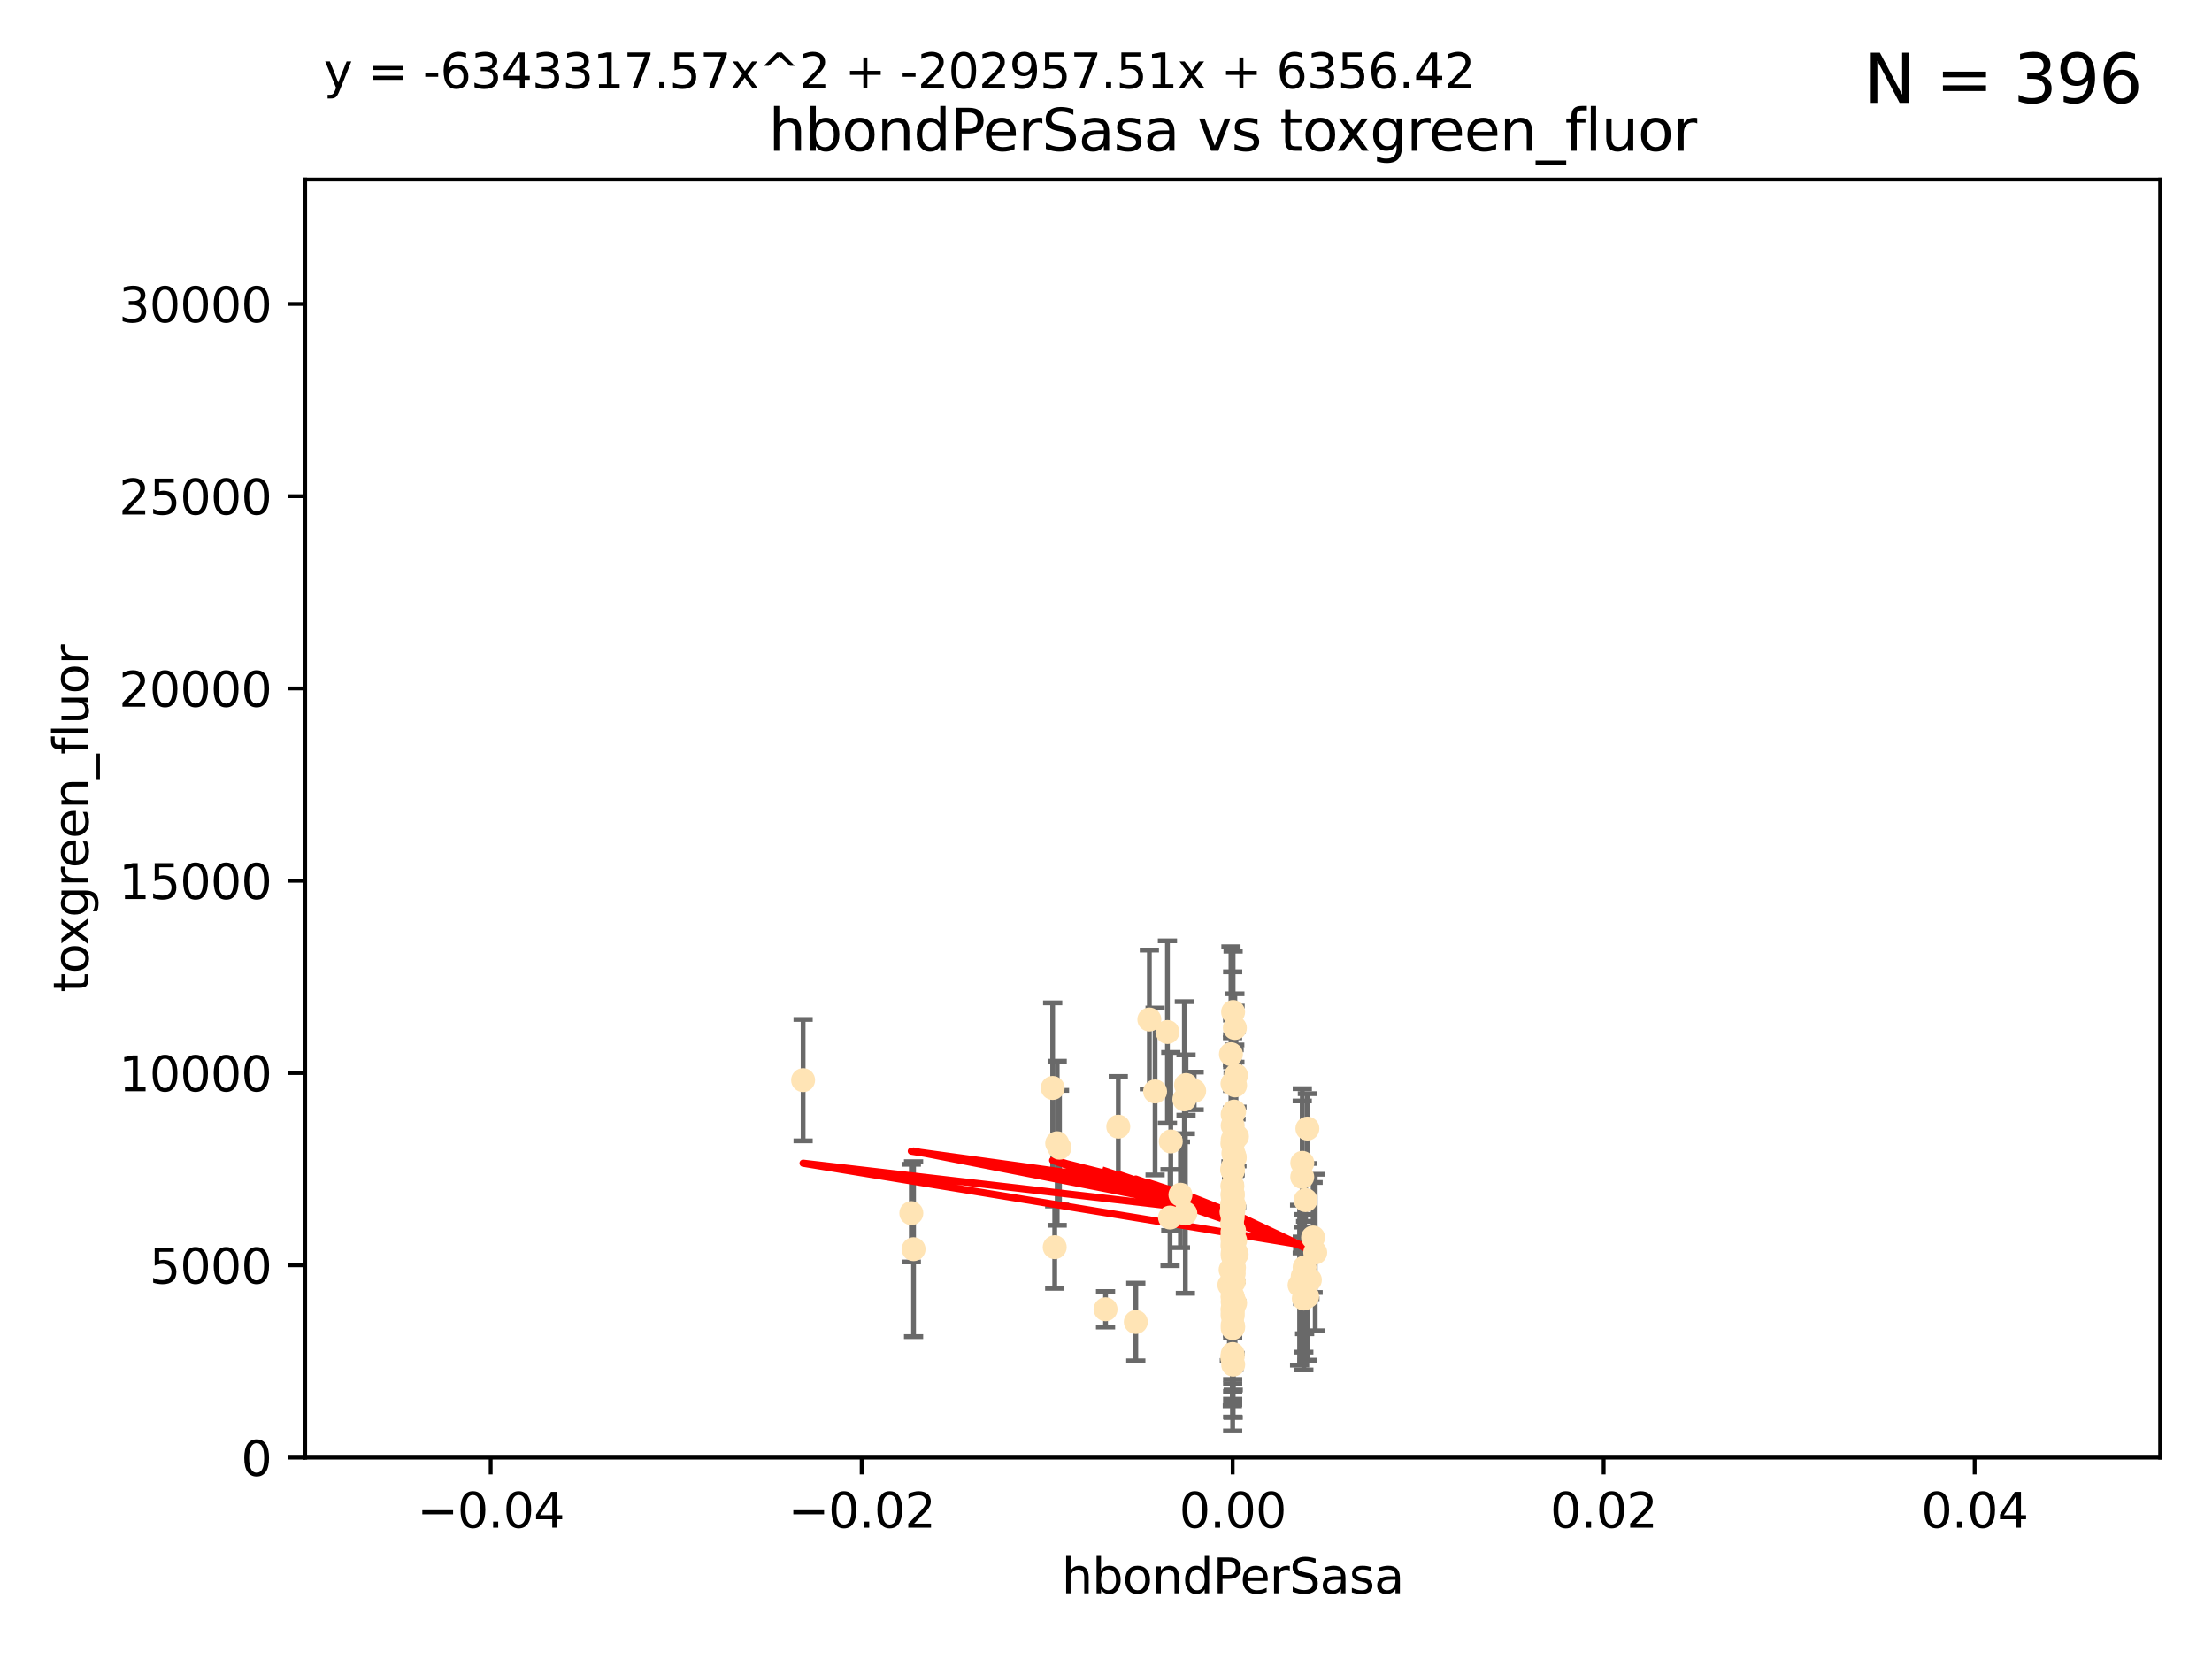 <?xml version="1.0" encoding="utf-8" standalone="no"?>
<!DOCTYPE svg PUBLIC "-//W3C//DTD SVG 1.1//EN"
  "http://www.w3.org/Graphics/SVG/1.1/DTD/svg11.dtd">
<svg xmlns:xlink="http://www.w3.org/1999/xlink" width="460.8pt" height="345.6pt" viewBox="0 0 460.8 345.6" xmlns="http://www.w3.org/2000/svg" version="1.1">
 <defs>
  <style type="text/css">*{stroke-linejoin: round; stroke-linecap: butt}</style>
 </defs>
 <g id="figure_1">
  <g id="patch_1">
   <path d="M 0 345.6 
L 460.8 345.6 
L 460.8 0 
L 0 0 
z
" style="fill: #ffffff"/>
  </g>
  <g id="axes_1">
   <g id="patch_2">
    <path d="M 63.571 303.64 
L 450 303.64 
L 450 37.411 
L 63.571 37.411 
z
" style="fill: #ffffff"/>
   </g>
   <g id="PathCollection_1">
    <defs>
     <path id="m51ad32d35d" d="M 0 1.118 
C 0.297 1.118 0.581 1 0.791 0.791 
C 1 0.581 1.118 0.297 1.118 0 
C 1.118 -0.297 1 -0.581 0.791 -0.791 
C 0.581 -1 0.297 -1.118 0 -1.118 
C -0.297 -1.118 -0.581 -1 -0.791 -0.791 
C -1 -0.581 -1.118 -0.297 -1.118 0 
C -1.118 0.297 -1 0.581 -0.791 0.791 
C -0.581 1 -0.297 1.118 0 1.118 
z
" style="stroke: #ffe4b5"/>
    </defs>
    <g clip-path="url(#p97e6045a42)">
     <use xlink:href="#m51ad32d35d" x="256.786" y="250.586" style="fill: #ffe4b5; stroke: #ffe4b5"/>
     <use xlink:href="#m51ad32d35d" x="257.244" y="214.142" style="fill: #ffe4b5; stroke: #ffe4b5"/>
     <use xlink:href="#m51ad32d35d" x="247.07" y="226.035" style="fill: #ffe4b5; stroke: #ffe4b5"/>
     <use xlink:href="#m51ad32d35d" x="256.786" y="232.138" style="fill: #ffe4b5; stroke: #ffe4b5"/>
     <use xlink:href="#m51ad32d35d" x="239.431" y="212.376" style="fill: #ffe4b5; stroke: #ffe4b5"/>
     <use xlink:href="#m51ad32d35d" x="246.724" y="229.021" style="fill: #ffe4b5; stroke: #ffe4b5"/>
     <use xlink:href="#m51ad32d35d" x="189.847" y="252.72" style="fill: #ffe4b5; stroke: #ffe4b5"/>
     <use xlink:href="#m51ad32d35d" x="240.623" y="227.372" style="fill: #ffe4b5; stroke: #ffe4b5"/>
     <use xlink:href="#m51ad32d35d" x="257.007" y="265.266" style="fill: #ffe4b5; stroke: #ffe4b5"/>
     <use xlink:href="#m51ad32d35d" x="257.294" y="271.461" style="fill: #ffe4b5; stroke: #ffe4b5"/>
     <use xlink:href="#m51ad32d35d" x="246.931" y="252.794" style="fill: #ffe4b5; stroke: #ffe4b5"/>
     <use xlink:href="#m51ad32d35d" x="245.908" y="248.887" style="fill: #ffe4b5; stroke: #ffe4b5"/>
     <use xlink:href="#m51ad32d35d" x="257.071" y="256.373" style="fill: #ffe4b5; stroke: #ffe4b5"/>
     <use xlink:href="#m51ad32d35d" x="257.303" y="258.395" style="fill: #ffe4b5; stroke: #ffe4b5"/>
     <use xlink:href="#m51ad32d35d" x="256.786" y="252.225" style="fill: #ffe4b5; stroke: #ffe4b5"/>
     <use xlink:href="#m51ad32d35d" x="257.058" y="264.067" style="fill: #ffe4b5; stroke: #ffe4b5"/>
     <use xlink:href="#m51ad32d35d" x="232.957" y="234.705" style="fill: #ffe4b5; stroke: #ffe4b5"/>
     <use xlink:href="#m51ad32d35d" x="256.786" y="252.808" style="fill: #ffe4b5; stroke: #ffe4b5"/>
     <use xlink:href="#m51ad32d35d" x="271.777" y="264.016" style="fill: #ffe4b5; stroke: #ffe4b5"/>
     <use xlink:href="#m51ad32d35d" x="219.291" y="226.641" style="fill: #ffe4b5; stroke: #ffe4b5"/>
     <use xlink:href="#m51ad32d35d" x="256.725" y="247.05" style="fill: #ffe4b5; stroke: #ffe4b5"/>
     <use xlink:href="#m51ad32d35d" x="256.786" y="243.688" style="fill: #ffe4b5; stroke: #ffe4b5"/>
     <use xlink:href="#m51ad32d35d" x="272.872" y="266.633" style="fill: #ffe4b5; stroke: #ffe4b5"/>
     <use xlink:href="#m51ad32d35d" x="256.786" y="282.072" style="fill: #ffe4b5; stroke: #ffe4b5"/>
     <use xlink:href="#m51ad32d35d" x="271.612" y="270.502" style="fill: #ffe4b5; stroke: #ffe4b5"/>
     <use xlink:href="#m51ad32d35d" x="256.915" y="252.228" style="fill: #ffe4b5; stroke: #ffe4b5"/>
     <use xlink:href="#m51ad32d35d" x="256.786" y="248.704" style="fill: #ffe4b5; stroke: #ffe4b5"/>
     <use xlink:href="#m51ad32d35d" x="257.096" y="251.16" style="fill: #ffe4b5; stroke: #ffe4b5"/>
     <use xlink:href="#m51ad32d35d" x="256.786" y="243.781" style="fill: #ffe4b5; stroke: #ffe4b5"/>
     <use xlink:href="#m51ad32d35d" x="220.713" y="239.082" style="fill: #ffe4b5; stroke: #ffe4b5"/>
     <use xlink:href="#m51ad32d35d" x="256.786" y="256.503" style="fill: #ffe4b5; stroke: #ffe4b5"/>
     <use xlink:href="#m51ad32d35d" x="271.294" y="242.243" style="fill: #ffe4b5; stroke: #ffe4b5"/>
     <use xlink:href="#m51ad32d35d" x="256.656" y="254.966" style="fill: #ffe4b5; stroke: #ffe4b5"/>
     <use xlink:href="#m51ad32d35d" x="256.786" y="265.312" style="fill: #ffe4b5; stroke: #ffe4b5"/>
     <use xlink:href="#m51ad32d35d" x="257.677" y="236.753" style="fill: #ffe4b5; stroke: #ffe4b5"/>
     <use xlink:href="#m51ad32d35d" x="256.786" y="248.729" style="fill: #ffe4b5; stroke: #ffe4b5"/>
     <use xlink:href="#m51ad32d35d" x="256.786" y="264.724" style="fill: #ffe4b5; stroke: #ffe4b5"/>
     <use xlink:href="#m51ad32d35d" x="256.786" y="272.601" style="fill: #ffe4b5; stroke: #ffe4b5"/>
     <use xlink:href="#m51ad32d35d" x="256.758" y="238.266" style="fill: #ffe4b5; stroke: #ffe4b5"/>
     <use xlink:href="#m51ad32d35d" x="256.786" y="282.488" style="fill: #ffe4b5; stroke: #ffe4b5"/>
     <use xlink:href="#m51ad32d35d" x="256.786" y="256.667" style="fill: #ffe4b5; stroke: #ffe4b5"/>
     <use xlink:href="#m51ad32d35d" x="256.735" y="257.879" style="fill: #ffe4b5; stroke: #ffe4b5"/>
     <use xlink:href="#m51ad32d35d" x="257.483" y="224.002" style="fill: #ffe4b5; stroke: #ffe4b5"/>
     <use xlink:href="#m51ad32d35d" x="256.786" y="276.665" style="fill: #ffe4b5; stroke: #ffe4b5"/>
     <use xlink:href="#m51ad32d35d" x="256.786" y="270.179" style="fill: #ffe4b5; stroke: #ffe4b5"/>
     <use xlink:href="#m51ad32d35d" x="273.543" y="257.79" style="fill: #ffe4b5; stroke: #ffe4b5"/>
     <use xlink:href="#m51ad32d35d" x="272.317" y="270.053" style="fill: #ffe4b5; stroke: #ffe4b5"/>
     <use xlink:href="#m51ad32d35d" x="256.786" y="243.169" style="fill: #ffe4b5; stroke: #ffe4b5"/>
     <use xlink:href="#m51ad32d35d" x="256.786" y="243.949" style="fill: #ffe4b5; stroke: #ffe4b5"/>
     <use xlink:href="#m51ad32d35d" x="256.901" y="276.396" style="fill: #ffe4b5; stroke: #ffe4b5"/>
     <use xlink:href="#m51ad32d35d" x="256.786" y="259.483" style="fill: #ffe4b5; stroke: #ffe4b5"/>
     <use xlink:href="#m51ad32d35d" x="257.074" y="262.208" style="fill: #ffe4b5; stroke: #ffe4b5"/>
     <use xlink:href="#m51ad32d35d" x="272.354" y="235.101" style="fill: #ffe4b5; stroke: #ffe4b5"/>
     <use xlink:href="#m51ad32d35d" x="256.786" y="225.731" style="fill: #ffe4b5; stroke: #ffe4b5"/>
     <use xlink:href="#m51ad32d35d" x="256.547" y="252.459" style="fill: #ffe4b5; stroke: #ffe4b5"/>
     <use xlink:href="#m51ad32d35d" x="256.098" y="267.687" style="fill: #ffe4b5; stroke: #ffe4b5"/>
     <use xlink:href="#m51ad32d35d" x="256.786" y="257.571" style="fill: #ffe4b5; stroke: #ffe4b5"/>
     <use xlink:href="#m51ad32d35d" x="243.895" y="237.786" style="fill: #ffe4b5; stroke: #ffe4b5"/>
     <use xlink:href="#m51ad32d35d" x="248.766" y="227.251" style="fill: #ffe4b5; stroke: #ffe4b5"/>
     <use xlink:href="#m51ad32d35d" x="256.786" y="225.755" style="fill: #ffe4b5; stroke: #ffe4b5"/>
     <use xlink:href="#m51ad32d35d" x="256.786" y="261.055" style="fill: #ffe4b5; stroke: #ffe4b5"/>
     <use xlink:href="#m51ad32d35d" x="256.427" y="219.606" style="fill: #ffe4b5; stroke: #ffe4b5"/>
     <use xlink:href="#m51ad32d35d" x="257.44" y="260.81" style="fill: #ffe4b5; stroke: #ffe4b5"/>
     <use xlink:href="#m51ad32d35d" x="256.786" y="272.838" style="fill: #ffe4b5; stroke: #ffe4b5"/>
     <use xlink:href="#m51ad32d35d" x="256.786" y="261.568" style="fill: #ffe4b5; stroke: #ffe4b5"/>
     <use xlink:href="#m51ad32d35d" x="271.38" y="265.895" style="fill: #ffe4b5; stroke: #ffe4b5"/>
     <use xlink:href="#m51ad32d35d" x="256.786" y="270.123" style="fill: #ffe4b5; stroke: #ffe4b5"/>
     <use xlink:href="#m51ad32d35d" x="256.697" y="243.629" style="fill: #ffe4b5; stroke: #ffe4b5"/>
     <use xlink:href="#m51ad32d35d" x="256.98" y="260.841" style="fill: #ffe4b5; stroke: #ffe4b5"/>
     <use xlink:href="#m51ad32d35d" x="256.716" y="282.862" style="fill: #ffe4b5; stroke: #ffe4b5"/>
     <use xlink:href="#m51ad32d35d" x="256.786" y="264.352" style="fill: #ffe4b5; stroke: #ffe4b5"/>
     <use xlink:href="#m51ad32d35d" x="256.786" y="259.638" style="fill: #ffe4b5; stroke: #ffe4b5"/>
     <use xlink:href="#m51ad32d35d" x="256.786" y="263.984" style="fill: #ffe4b5; stroke: #ffe4b5"/>
     <use xlink:href="#m51ad32d35d" x="256.786" y="264.491" style="fill: #ffe4b5; stroke: #ffe4b5"/>
     <use xlink:href="#m51ad32d35d" x="167.303" y="225.013" style="fill: #ffe4b5; stroke: #ffe4b5"/>
     <use xlink:href="#m51ad32d35d" x="270.731" y="267.724" style="fill: #ffe4b5; stroke: #ffe4b5"/>
     <use xlink:href="#m51ad32d35d" x="271.606" y="267.331" style="fill: #ffe4b5; stroke: #ffe4b5"/>
     <use xlink:href="#m51ad32d35d" x="220.232" y="238.16" style="fill: #ffe4b5; stroke: #ffe4b5"/>
     <use xlink:href="#m51ad32d35d" x="256.786" y="258.889" style="fill: #ffe4b5; stroke: #ffe4b5"/>
     <use xlink:href="#m51ad32d35d" x="256.786" y="271.174" style="fill: #ffe4b5; stroke: #ffe4b5"/>
     <use xlink:href="#m51ad32d35d" x="256.786" y="253.604" style="fill: #ffe4b5; stroke: #ffe4b5"/>
     <use xlink:href="#m51ad32d35d" x="257.609" y="261.286" style="fill: #ffe4b5; stroke: #ffe4b5"/>
     <use xlink:href="#m51ad32d35d" x="243.198" y="214.982" style="fill: #ffe4b5; stroke: #ffe4b5"/>
     <use xlink:href="#m51ad32d35d" x="257.289" y="226.106" style="fill: #ffe4b5; stroke: #ffe4b5"/>
     <use xlink:href="#m51ad32d35d" x="256.786" y="257.367" style="fill: #ffe4b5; stroke: #ffe4b5"/>
     <use xlink:href="#m51ad32d35d" x="256.786" y="252.382" style="fill: #ffe4b5; stroke: #ffe4b5"/>
     <use xlink:href="#m51ad32d35d" x="256.878" y="210.811" style="fill: #ffe4b5; stroke: #ffe4b5"/>
     <use xlink:href="#m51ad32d35d" x="243.74" y="253.638" style="fill: #ffe4b5; stroke: #ffe4b5"/>
     <use xlink:href="#m51ad32d35d" x="219.716" y="259.813" style="fill: #ffe4b5; stroke: #ffe4b5"/>
     <use xlink:href="#m51ad32d35d" x="256.79" y="250.551" style="fill: #ffe4b5; stroke: #ffe4b5"/>
     <use xlink:href="#m51ad32d35d" x="190.313" y="260.225" style="fill: #ffe4b5; stroke: #ffe4b5"/>
     <use xlink:href="#m51ad32d35d" x="257.155" y="240.904" style="fill: #ffe4b5; stroke: #ffe4b5"/>
     <use xlink:href="#m51ad32d35d" x="256.647" y="251.165" style="fill: #ffe4b5; stroke: #ffe4b5"/>
     <use xlink:href="#m51ad32d35d" x="257.107" y="237.036" style="fill: #ffe4b5; stroke: #ffe4b5"/>
     <use xlink:href="#m51ad32d35d" x="256.786" y="276" style="fill: #ffe4b5; stroke: #ffe4b5"/>
     <use xlink:href="#m51ad32d35d" x="256.786" y="273.541" style="fill: #ffe4b5; stroke: #ffe4b5"/>
     <use xlink:href="#m51ad32d35d" x="257.031" y="266.996" style="fill: #ffe4b5; stroke: #ffe4b5"/>
     <use xlink:href="#m51ad32d35d" x="256.359" y="264.53" style="fill: #ffe4b5; stroke: #ffe4b5"/>
     <use xlink:href="#m51ad32d35d" x="271.98" y="250.007" style="fill: #ffe4b5; stroke: #ffe4b5"/>
     <use xlink:href="#m51ad32d35d" x="273.985" y="260.923" style="fill: #ffe4b5; stroke: #ffe4b5"/>
     <use xlink:href="#m51ad32d35d" x="256.938" y="240.236" style="fill: #ffe4b5; stroke: #ffe4b5"/>
     <use xlink:href="#m51ad32d35d" x="257.088" y="231.557" style="fill: #ffe4b5; stroke: #ffe4b5"/>
     <use xlink:href="#m51ad32d35d" x="256.786" y="249.226" style="fill: #ffe4b5; stroke: #ffe4b5"/>
     <use xlink:href="#m51ad32d35d" x="256.786" y="238.233" style="fill: #ffe4b5; stroke: #ffe4b5"/>
     <use xlink:href="#m51ad32d35d" x="236.608" y="275.395" style="fill: #ffe4b5; stroke: #ffe4b5"/>
     <use xlink:href="#m51ad32d35d" x="256.786" y="251.355" style="fill: #ffe4b5; stroke: #ffe4b5"/>
     <use xlink:href="#m51ad32d35d" x="256.786" y="274.088" style="fill: #ffe4b5; stroke: #ffe4b5"/>
     <use xlink:href="#m51ad32d35d" x="271.281" y="245.186" style="fill: #ffe4b5; stroke: #ffe4b5"/>
     <use xlink:href="#m51ad32d35d" x="257.22" y="241.198" style="fill: #ffe4b5; stroke: #ffe4b5"/>
     <use xlink:href="#m51ad32d35d" x="256.786" y="234.47" style="fill: #ffe4b5; stroke: #ffe4b5"/>
     <use xlink:href="#m51ad32d35d" x="256.786" y="237.399" style="fill: #ffe4b5; stroke: #ffe4b5"/>
     <use xlink:href="#m51ad32d35d" x="256.893" y="284.28" style="fill: #ffe4b5; stroke: #ffe4b5"/>
     <use xlink:href="#m51ad32d35d" x="230.304" y="272.746" style="fill: #ffe4b5; stroke: #ffe4b5"/>
    </g>
   </g>
   <g id="matplotlib.axis_1">
    <g id="xtick_1">
     <g id="line2d_1">
      <defs>
       <path id="m17def91c4c" d="M 0 0 
L 0 3.5 
" style="stroke: #000000; stroke-width: 0.8"/>
      </defs>
      <g>
       <use xlink:href="#m17def91c4c" x="102.214" y="303.64" style="stroke: #000000; stroke-width: 0.8"/>
      </g>
     </g>
     <g id="text_1">
      <!-- −0.04 -->
      <g transform="translate(86.891 318.238)scale(0.1 -0.1)">
       <defs>
        <path id="DejaVuSans-2212" d="M 678 2272 
L 4684 2272 
L 4684 1741 
L 678 1741 
L 678 2272 
z
" transform="scale(0.016)"/>
        <path id="DejaVuSans-30" d="M 2034 4250 
Q 1547 4250 1301 3770 
Q 1056 3291 1056 2328 
Q 1056 1369 1301 889 
Q 1547 409 2034 409 
Q 2525 409 2770 889 
Q 3016 1369 3016 2328 
Q 3016 3291 2770 3770 
Q 2525 4250 2034 4250 
z
M 2034 4750 
Q 2819 4750 3233 4129 
Q 3647 3509 3647 2328 
Q 3647 1150 3233 529 
Q 2819 -91 2034 -91 
Q 1250 -91 836 529 
Q 422 1150 422 2328 
Q 422 3509 836 4129 
Q 1250 4750 2034 4750 
z
" transform="scale(0.016)"/>
        <path id="DejaVuSans-2e" d="M 684 794 
L 1344 794 
L 1344 0 
L 684 0 
L 684 794 
z
" transform="scale(0.016)"/>
        <path id="DejaVuSans-34" d="M 2419 4116 
L 825 1625 
L 2419 1625 
L 2419 4116 
z
M 2253 4666 
L 3047 4666 
L 3047 1625 
L 3713 1625 
L 3713 1100 
L 3047 1100 
L 3047 0 
L 2419 0 
L 2419 1100 
L 313 1100 
L 313 1709 
L 2253 4666 
z
" transform="scale(0.016)"/>
       </defs>
       <use xlink:href="#DejaVuSans-2212"/>
       <use xlink:href="#DejaVuSans-30" x="83.789"/>
       <use xlink:href="#DejaVuSans-2e" x="147.412"/>
       <use xlink:href="#DejaVuSans-30" x="179.199"/>
       <use xlink:href="#DejaVuSans-34" x="242.822"/>
      </g>
     </g>
    </g>
    <g id="xtick_2">
     <g id="line2d_2">
      <g>
       <use xlink:href="#m17def91c4c" x="179.5" y="303.64" style="stroke: #000000; stroke-width: 0.8"/>
      </g>
     </g>
     <g id="text_2">
      <!-- −0.02 -->
      <g transform="translate(164.177 318.238)scale(0.1 -0.1)">
       <defs>
        <path id="DejaVuSans-32" d="M 1228 531 
L 3431 531 
L 3431 0 
L 469 0 
L 469 531 
Q 828 903 1448 1529 
Q 2069 2156 2228 2338 
Q 2531 2678 2651 2914 
Q 2772 3150 2772 3378 
Q 2772 3750 2511 3984 
Q 2250 4219 1831 4219 
Q 1534 4219 1204 4116 
Q 875 4013 500 3803 
L 500 4441 
Q 881 4594 1212 4672 
Q 1544 4750 1819 4750 
Q 2544 4750 2975 4387 
Q 3406 4025 3406 3419 
Q 3406 3131 3298 2873 
Q 3191 2616 2906 2266 
Q 2828 2175 2409 1742 
Q 1991 1309 1228 531 
z
" transform="scale(0.016)"/>
       </defs>
       <use xlink:href="#DejaVuSans-2212"/>
       <use xlink:href="#DejaVuSans-30" x="83.789"/>
       <use xlink:href="#DejaVuSans-2e" x="147.412"/>
       <use xlink:href="#DejaVuSans-30" x="179.199"/>
       <use xlink:href="#DejaVuSans-32" x="242.822"/>
      </g>
     </g>
    </g>
    <g id="xtick_3">
     <g id="line2d_3">
      <g>
       <use xlink:href="#m17def91c4c" x="256.786" y="303.64" style="stroke: #000000; stroke-width: 0.8"/>
      </g>
     </g>
     <g id="text_3">
      <!-- 0.00 -->
      <g transform="translate(245.653 318.238)scale(0.1 -0.1)">
       <use xlink:href="#DejaVuSans-30"/>
       <use xlink:href="#DejaVuSans-2e" x="63.623"/>
       <use xlink:href="#DejaVuSans-30" x="95.41"/>
       <use xlink:href="#DejaVuSans-30" x="159.033"/>
      </g>
     </g>
    </g>
    <g id="xtick_4">
     <g id="line2d_4">
      <g>
       <use xlink:href="#m17def91c4c" x="334.071" y="303.64" style="stroke: #000000; stroke-width: 0.8"/>
      </g>
     </g>
     <g id="text_4">
      <!-- 0.02 -->
      <g transform="translate(322.939 318.238)scale(0.1 -0.1)">
       <use xlink:href="#DejaVuSans-30"/>
       <use xlink:href="#DejaVuSans-2e" x="63.623"/>
       <use xlink:href="#DejaVuSans-30" x="95.41"/>
       <use xlink:href="#DejaVuSans-32" x="159.033"/>
      </g>
     </g>
    </g>
    <g id="xtick_5">
     <g id="line2d_5">
      <g>
       <use xlink:href="#m17def91c4c" x="411.357" y="303.64" style="stroke: #000000; stroke-width: 0.8"/>
      </g>
     </g>
     <g id="text_5">
      <!-- 0.04 -->
      <g transform="translate(400.224 318.238)scale(0.1 -0.1)">
       <use xlink:href="#DejaVuSans-30"/>
       <use xlink:href="#DejaVuSans-2e" x="63.623"/>
       <use xlink:href="#DejaVuSans-30" x="95.41"/>
       <use xlink:href="#DejaVuSans-34" x="159.033"/>
      </g>
     </g>
    </g>
    <g id="text_6">
     <!-- hbondPerSasa -->
     <g transform="translate(221.168 331.917)scale(0.1 -0.1)">
      <defs>
       <path id="DejaVuSans-68" d="M 3513 2113 
L 3513 0 
L 2938 0 
L 2938 2094 
Q 2938 2591 2744 2837 
Q 2550 3084 2163 3084 
Q 1697 3084 1428 2787 
Q 1159 2491 1159 1978 
L 1159 0 
L 581 0 
L 581 4863 
L 1159 4863 
L 1159 2956 
Q 1366 3272 1645 3428 
Q 1925 3584 2291 3584 
Q 2894 3584 3203 3211 
Q 3513 2838 3513 2113 
z
" transform="scale(0.016)"/>
       <path id="DejaVuSans-62" d="M 3116 1747 
Q 3116 2381 2855 2742 
Q 2594 3103 2138 3103 
Q 1681 3103 1420 2742 
Q 1159 2381 1159 1747 
Q 1159 1113 1420 752 
Q 1681 391 2138 391 
Q 2594 391 2855 752 
Q 3116 1113 3116 1747 
z
M 1159 2969 
Q 1341 3281 1617 3432 
Q 1894 3584 2278 3584 
Q 2916 3584 3314 3078 
Q 3713 2572 3713 1747 
Q 3713 922 3314 415 
Q 2916 -91 2278 -91 
Q 1894 -91 1617 61 
Q 1341 213 1159 525 
L 1159 0 
L 581 0 
L 581 4863 
L 1159 4863 
L 1159 2969 
z
" transform="scale(0.016)"/>
       <path id="DejaVuSans-6f" d="M 1959 3097 
Q 1497 3097 1228 2736 
Q 959 2375 959 1747 
Q 959 1119 1226 758 
Q 1494 397 1959 397 
Q 2419 397 2687 759 
Q 2956 1122 2956 1747 
Q 2956 2369 2687 2733 
Q 2419 3097 1959 3097 
z
M 1959 3584 
Q 2709 3584 3137 3096 
Q 3566 2609 3566 1747 
Q 3566 888 3137 398 
Q 2709 -91 1959 -91 
Q 1206 -91 779 398 
Q 353 888 353 1747 
Q 353 2609 779 3096 
Q 1206 3584 1959 3584 
z
" transform="scale(0.016)"/>
       <path id="DejaVuSans-6e" d="M 3513 2113 
L 3513 0 
L 2938 0 
L 2938 2094 
Q 2938 2591 2744 2837 
Q 2550 3084 2163 3084 
Q 1697 3084 1428 2787 
Q 1159 2491 1159 1978 
L 1159 0 
L 581 0 
L 581 3500 
L 1159 3500 
L 1159 2956 
Q 1366 3272 1645 3428 
Q 1925 3584 2291 3584 
Q 2894 3584 3203 3211 
Q 3513 2838 3513 2113 
z
" transform="scale(0.016)"/>
       <path id="DejaVuSans-64" d="M 2906 2969 
L 2906 4863 
L 3481 4863 
L 3481 0 
L 2906 0 
L 2906 525 
Q 2725 213 2448 61 
Q 2172 -91 1784 -91 
Q 1150 -91 751 415 
Q 353 922 353 1747 
Q 353 2572 751 3078 
Q 1150 3584 1784 3584 
Q 2172 3584 2448 3432 
Q 2725 3281 2906 2969 
z
M 947 1747 
Q 947 1113 1208 752 
Q 1469 391 1925 391 
Q 2381 391 2643 752 
Q 2906 1113 2906 1747 
Q 2906 2381 2643 2742 
Q 2381 3103 1925 3103 
Q 1469 3103 1208 2742 
Q 947 2381 947 1747 
z
" transform="scale(0.016)"/>
       <path id="DejaVuSans-50" d="M 1259 4147 
L 1259 2394 
L 2053 2394 
Q 2494 2394 2734 2622 
Q 2975 2850 2975 3272 
Q 2975 3691 2734 3919 
Q 2494 4147 2053 4147 
L 1259 4147 
z
M 628 4666 
L 2053 4666 
Q 2838 4666 3239 4311 
Q 3641 3956 3641 3272 
Q 3641 2581 3239 2228 
Q 2838 1875 2053 1875 
L 1259 1875 
L 1259 0 
L 628 0 
L 628 4666 
z
" transform="scale(0.016)"/>
       <path id="DejaVuSans-65" d="M 3597 1894 
L 3597 1613 
L 953 1613 
Q 991 1019 1311 708 
Q 1631 397 2203 397 
Q 2534 397 2845 478 
Q 3156 559 3463 722 
L 3463 178 
Q 3153 47 2828 -22 
Q 2503 -91 2169 -91 
Q 1331 -91 842 396 
Q 353 884 353 1716 
Q 353 2575 817 3079 
Q 1281 3584 2069 3584 
Q 2775 3584 3186 3129 
Q 3597 2675 3597 1894 
z
M 3022 2063 
Q 3016 2534 2758 2815 
Q 2500 3097 2075 3097 
Q 1594 3097 1305 2825 
Q 1016 2553 972 2059 
L 3022 2063 
z
" transform="scale(0.016)"/>
       <path id="DejaVuSans-72" d="M 2631 2963 
Q 2534 3019 2420 3045 
Q 2306 3072 2169 3072 
Q 1681 3072 1420 2755 
Q 1159 2438 1159 1844 
L 1159 0 
L 581 0 
L 581 3500 
L 1159 3500 
L 1159 2956 
Q 1341 3275 1631 3429 
Q 1922 3584 2338 3584 
Q 2397 3584 2469 3576 
Q 2541 3569 2628 3553 
L 2631 2963 
z
" transform="scale(0.016)"/>
       <path id="DejaVuSans-53" d="M 3425 4513 
L 3425 3897 
Q 3066 4069 2747 4153 
Q 2428 4238 2131 4238 
Q 1616 4238 1336 4038 
Q 1056 3838 1056 3469 
Q 1056 3159 1242 3001 
Q 1428 2844 1947 2747 
L 2328 2669 
Q 3034 2534 3370 2195 
Q 3706 1856 3706 1288 
Q 3706 609 3251 259 
Q 2797 -91 1919 -91 
Q 1588 -91 1214 -16 
Q 841 59 441 206 
L 441 856 
Q 825 641 1194 531 
Q 1563 422 1919 422 
Q 2459 422 2753 634 
Q 3047 847 3047 1241 
Q 3047 1584 2836 1778 
Q 2625 1972 2144 2069 
L 1759 2144 
Q 1053 2284 737 2584 
Q 422 2884 422 3419 
Q 422 4038 858 4394 
Q 1294 4750 2059 4750 
Q 2388 4750 2728 4690 
Q 3069 4631 3425 4513 
z
" transform="scale(0.016)"/>
       <path id="DejaVuSans-61" d="M 2194 1759 
Q 1497 1759 1228 1600 
Q 959 1441 959 1056 
Q 959 750 1161 570 
Q 1363 391 1709 391 
Q 2188 391 2477 730 
Q 2766 1069 2766 1631 
L 2766 1759 
L 2194 1759 
z
M 3341 1997 
L 3341 0 
L 2766 0 
L 2766 531 
Q 2569 213 2275 61 
Q 1981 -91 1556 -91 
Q 1019 -91 701 211 
Q 384 513 384 1019 
Q 384 1609 779 1909 
Q 1175 2209 1959 2209 
L 2766 2209 
L 2766 2266 
Q 2766 2663 2505 2880 
Q 2244 3097 1772 3097 
Q 1472 3097 1187 3025 
Q 903 2953 641 2809 
L 641 3341 
Q 956 3463 1253 3523 
Q 1550 3584 1831 3584 
Q 2591 3584 2966 3190 
Q 3341 2797 3341 1997 
z
" transform="scale(0.016)"/>
       <path id="DejaVuSans-73" d="M 2834 3397 
L 2834 2853 
Q 2591 2978 2328 3040 
Q 2066 3103 1784 3103 
Q 1356 3103 1142 2972 
Q 928 2841 928 2578 
Q 928 2378 1081 2264 
Q 1234 2150 1697 2047 
L 1894 2003 
Q 2506 1872 2764 1633 
Q 3022 1394 3022 966 
Q 3022 478 2636 193 
Q 2250 -91 1575 -91 
Q 1294 -91 989 -36 
Q 684 19 347 128 
L 347 722 
Q 666 556 975 473 
Q 1284 391 1588 391 
Q 1994 391 2212 530 
Q 2431 669 2431 922 
Q 2431 1156 2273 1281 
Q 2116 1406 1581 1522 
L 1381 1569 
Q 847 1681 609 1914 
Q 372 2147 372 2553 
Q 372 3047 722 3315 
Q 1072 3584 1716 3584 
Q 2034 3584 2315 3537 
Q 2597 3491 2834 3397 
z
" transform="scale(0.016)"/>
      </defs>
      <use xlink:href="#DejaVuSans-68"/>
      <use xlink:href="#DejaVuSans-62" x="63.379"/>
      <use xlink:href="#DejaVuSans-6f" x="126.855"/>
      <use xlink:href="#DejaVuSans-6e" x="188.037"/>
      <use xlink:href="#DejaVuSans-64" x="251.416"/>
      <use xlink:href="#DejaVuSans-50" x="314.893"/>
      <use xlink:href="#DejaVuSans-65" x="371.57"/>
      <use xlink:href="#DejaVuSans-72" x="433.094"/>
      <use xlink:href="#DejaVuSans-53" x="474.207"/>
      <use xlink:href="#DejaVuSans-61" x="537.684"/>
      <use xlink:href="#DejaVuSans-73" x="598.963"/>
      <use xlink:href="#DejaVuSans-61" x="651.062"/>
     </g>
    </g>
   </g>
   <g id="matplotlib.axis_2">
    <g id="ytick_1">
     <g id="line2d_6">
      <defs>
       <path id="m1784ed92ed" d="M 0 0 
L -3.5 0 
" style="stroke: #000000; stroke-width: 0.8"/>
      </defs>
      <g>
       <use xlink:href="#m1784ed92ed" x="63.571" y="303.64" style="stroke: #000000; stroke-width: 0.8"/>
      </g>
     </g>
     <g id="text_7">
      <!-- 0 -->
      <g transform="translate(50.209 307.439)scale(0.1 -0.1)">
       <use xlink:href="#DejaVuSans-30"/>
      </g>
     </g>
    </g>
    <g id="ytick_2">
     <g id="line2d_7">
      <g>
       <use xlink:href="#m1784ed92ed" x="63.571" y="263.586" style="stroke: #000000; stroke-width: 0.8"/>
      </g>
     </g>
     <g id="text_8">
      <!-- 5000 -->
      <g transform="translate(31.121 267.385)scale(0.1 -0.1)">
       <defs>
        <path id="DejaVuSans-35" d="M 691 4666 
L 3169 4666 
L 3169 4134 
L 1269 4134 
L 1269 2991 
Q 1406 3038 1543 3061 
Q 1681 3084 1819 3084 
Q 2600 3084 3056 2656 
Q 3513 2228 3513 1497 
Q 3513 744 3044 326 
Q 2575 -91 1722 -91 
Q 1428 -91 1123 -41 
Q 819 9 494 109 
L 494 744 
Q 775 591 1075 516 
Q 1375 441 1709 441 
Q 2250 441 2565 725 
Q 2881 1009 2881 1497 
Q 2881 1984 2565 2268 
Q 2250 2553 1709 2553 
Q 1456 2553 1204 2497 
Q 953 2441 691 2322 
L 691 4666 
z
" transform="scale(0.016)"/>
       </defs>
       <use xlink:href="#DejaVuSans-35"/>
       <use xlink:href="#DejaVuSans-30" x="63.623"/>
       <use xlink:href="#DejaVuSans-30" x="127.246"/>
       <use xlink:href="#DejaVuSans-30" x="190.869"/>
      </g>
     </g>
    </g>
    <g id="ytick_3">
     <g id="line2d_8">
      <g>
       <use xlink:href="#m1784ed92ed" x="63.571" y="223.532" style="stroke: #000000; stroke-width: 0.8"/>
      </g>
     </g>
     <g id="text_9">
      <!-- 10000 -->
      <g transform="translate(24.759 227.331)scale(0.1 -0.1)">
       <defs>
        <path id="DejaVuSans-31" d="M 794 531 
L 1825 531 
L 1825 4091 
L 703 3866 
L 703 4441 
L 1819 4666 
L 2450 4666 
L 2450 531 
L 3481 531 
L 3481 0 
L 794 0 
L 794 531 
z
" transform="scale(0.016)"/>
       </defs>
       <use xlink:href="#DejaVuSans-31"/>
       <use xlink:href="#DejaVuSans-30" x="63.623"/>
       <use xlink:href="#DejaVuSans-30" x="127.246"/>
       <use xlink:href="#DejaVuSans-30" x="190.869"/>
       <use xlink:href="#DejaVuSans-30" x="254.492"/>
      </g>
     </g>
    </g>
    <g id="ytick_4">
     <g id="line2d_9">
      <g>
       <use xlink:href="#m1784ed92ed" x="63.571" y="183.478" style="stroke: #000000; stroke-width: 0.8"/>
      </g>
     </g>
     <g id="text_10">
      <!-- 15000 -->
      <g transform="translate(24.759 187.278)scale(0.1 -0.1)">
       <use xlink:href="#DejaVuSans-31"/>
       <use xlink:href="#DejaVuSans-35" x="63.623"/>
       <use xlink:href="#DejaVuSans-30" x="127.246"/>
       <use xlink:href="#DejaVuSans-30" x="190.869"/>
       <use xlink:href="#DejaVuSans-30" x="254.492"/>
      </g>
     </g>
    </g>
    <g id="ytick_5">
     <g id="line2d_10">
      <g>
       <use xlink:href="#m1784ed92ed" x="63.571" y="143.424" style="stroke: #000000; stroke-width: 0.8"/>
      </g>
     </g>
     <g id="text_11">
      <!-- 20000 -->
      <g transform="translate(24.759 147.224)scale(0.1 -0.1)">
       <use xlink:href="#DejaVuSans-32"/>
       <use xlink:href="#DejaVuSans-30" x="63.623"/>
       <use xlink:href="#DejaVuSans-30" x="127.246"/>
       <use xlink:href="#DejaVuSans-30" x="190.869"/>
       <use xlink:href="#DejaVuSans-30" x="254.492"/>
      </g>
     </g>
    </g>
    <g id="ytick_6">
     <g id="line2d_11">
      <g>
       <use xlink:href="#m1784ed92ed" x="63.571" y="103.371" style="stroke: #000000; stroke-width: 0.8"/>
      </g>
     </g>
     <g id="text_12">
      <!-- 25000 -->
      <g transform="translate(24.759 107.17)scale(0.1 -0.1)">
       <use xlink:href="#DejaVuSans-32"/>
       <use xlink:href="#DejaVuSans-35" x="63.623"/>
       <use xlink:href="#DejaVuSans-30" x="127.246"/>
       <use xlink:href="#DejaVuSans-30" x="190.869"/>
       <use xlink:href="#DejaVuSans-30" x="254.492"/>
      </g>
     </g>
    </g>
    <g id="ytick_7">
     <g id="line2d_12">
      <g>
       <use xlink:href="#m1784ed92ed" x="63.571" y="63.317" style="stroke: #000000; stroke-width: 0.8"/>
      </g>
     </g>
     <g id="text_13">
      <!-- 30000 -->
      <g transform="translate(24.759 67.116)scale(0.1 -0.1)">
       <defs>
        <path id="DejaVuSans-33" d="M 2597 2516 
Q 3050 2419 3304 2112 
Q 3559 1806 3559 1356 
Q 3559 666 3084 287 
Q 2609 -91 1734 -91 
Q 1441 -91 1130 -33 
Q 819 25 488 141 
L 488 750 
Q 750 597 1062 519 
Q 1375 441 1716 441 
Q 2309 441 2620 675 
Q 2931 909 2931 1356 
Q 2931 1769 2642 2001 
Q 2353 2234 1838 2234 
L 1294 2234 
L 1294 2753 
L 1863 2753 
Q 2328 2753 2575 2939 
Q 2822 3125 2822 3475 
Q 2822 3834 2567 4026 
Q 2313 4219 1838 4219 
Q 1578 4219 1281 4162 
Q 984 4106 628 3988 
L 628 4550 
Q 988 4650 1302 4700 
Q 1616 4750 1894 4750 
Q 2613 4750 3031 4423 
Q 3450 4097 3450 3541 
Q 3450 3153 3228 2886 
Q 3006 2619 2597 2516 
z
" transform="scale(0.016)"/>
       </defs>
       <use xlink:href="#DejaVuSans-33"/>
       <use xlink:href="#DejaVuSans-30" x="63.623"/>
       <use xlink:href="#DejaVuSans-30" x="127.246"/>
       <use xlink:href="#DejaVuSans-30" x="190.869"/>
       <use xlink:href="#DejaVuSans-30" x="254.492"/>
      </g>
     </g>
    </g>
    <g id="text_14">
     <!-- toxgreen_fluor -->
     <g transform="translate(18.401 206.72)rotate(-90)scale(0.1 -0.1)">
      <defs>
       <path id="DejaVuSans-74" d="M 1172 4494 
L 1172 3500 
L 2356 3500 
L 2356 3053 
L 1172 3053 
L 1172 1153 
Q 1172 725 1289 603 
Q 1406 481 1766 481 
L 2356 481 
L 2356 0 
L 1766 0 
Q 1100 0 847 248 
Q 594 497 594 1153 
L 594 3053 
L 172 3053 
L 172 3500 
L 594 3500 
L 594 4494 
L 1172 4494 
z
" transform="scale(0.016)"/>
       <path id="DejaVuSans-78" d="M 3513 3500 
L 2247 1797 
L 3578 0 
L 2900 0 
L 1881 1375 
L 863 0 
L 184 0 
L 1544 1831 
L 300 3500 
L 978 3500 
L 1906 2253 
L 2834 3500 
L 3513 3500 
z
" transform="scale(0.016)"/>
       <path id="DejaVuSans-67" d="M 2906 1791 
Q 2906 2416 2648 2759 
Q 2391 3103 1925 3103 
Q 1463 3103 1205 2759 
Q 947 2416 947 1791 
Q 947 1169 1205 825 
Q 1463 481 1925 481 
Q 2391 481 2648 825 
Q 2906 1169 2906 1791 
z
M 3481 434 
Q 3481 -459 3084 -895 
Q 2688 -1331 1869 -1331 
Q 1566 -1331 1297 -1286 
Q 1028 -1241 775 -1147 
L 775 -588 
Q 1028 -725 1275 -790 
Q 1522 -856 1778 -856 
Q 2344 -856 2625 -561 
Q 2906 -266 2906 331 
L 2906 616 
Q 2728 306 2450 153 
Q 2172 0 1784 0 
Q 1141 0 747 490 
Q 353 981 353 1791 
Q 353 2603 747 3093 
Q 1141 3584 1784 3584 
Q 2172 3584 2450 3431 
Q 2728 3278 2906 2969 
L 2906 3500 
L 3481 3500 
L 3481 434 
z
" transform="scale(0.016)"/>
       <path id="DejaVuSans-5f" d="M 3263 -1063 
L 3263 -1509 
L -63 -1509 
L -63 -1063 
L 3263 -1063 
z
" transform="scale(0.016)"/>
       <path id="DejaVuSans-66" d="M 2375 4863 
L 2375 4384 
L 1825 4384 
Q 1516 4384 1395 4259 
Q 1275 4134 1275 3809 
L 1275 3500 
L 2222 3500 
L 2222 3053 
L 1275 3053 
L 1275 0 
L 697 0 
L 697 3053 
L 147 3053 
L 147 3500 
L 697 3500 
L 697 3744 
Q 697 4328 969 4595 
Q 1241 4863 1831 4863 
L 2375 4863 
z
" transform="scale(0.016)"/>
       <path id="DejaVuSans-6c" d="M 603 4863 
L 1178 4863 
L 1178 0 
L 603 0 
L 603 4863 
z
" transform="scale(0.016)"/>
       <path id="DejaVuSans-75" d="M 544 1381 
L 544 3500 
L 1119 3500 
L 1119 1403 
Q 1119 906 1312 657 
Q 1506 409 1894 409 
Q 2359 409 2629 706 
Q 2900 1003 2900 1516 
L 2900 3500 
L 3475 3500 
L 3475 0 
L 2900 0 
L 2900 538 
Q 2691 219 2414 64 
Q 2138 -91 1772 -91 
Q 1169 -91 856 284 
Q 544 659 544 1381 
z
M 1991 3584 
L 1991 3584 
z
" transform="scale(0.016)"/>
      </defs>
      <use xlink:href="#DejaVuSans-74"/>
      <use xlink:href="#DejaVuSans-6f" x="39.209"/>
      <use xlink:href="#DejaVuSans-78" x="97.266"/>
      <use xlink:href="#DejaVuSans-67" x="156.445"/>
      <use xlink:href="#DejaVuSans-72" x="219.922"/>
      <use xlink:href="#DejaVuSans-65" x="258.785"/>
      <use xlink:href="#DejaVuSans-65" x="320.309"/>
      <use xlink:href="#DejaVuSans-6e" x="381.832"/>
      <use xlink:href="#DejaVuSans-5f" x="445.211"/>
      <use xlink:href="#DejaVuSans-66" x="495.211"/>
      <use xlink:href="#DejaVuSans-6c" x="530.416"/>
      <use xlink:href="#DejaVuSans-75" x="558.199"/>
      <use xlink:href="#DejaVuSans-6f" x="621.578"/>
      <use xlink:href="#DejaVuSans-72" x="682.76"/>
     </g>
    </g>
   </g>
   <g id="LineCollection_1">
    <path d="M 256.786 259.493 
L 256.786 241.679 
" clip-path="url(#p97e6045a42)" style="fill: none; stroke: #696969"/>
    <path d="M 257.244 221.265 
L 257.244 207.019 
" clip-path="url(#p97e6045a42)" style="fill: none; stroke: #696969"/>
    <path d="M 247.07 232.311 
L 247.07 219.76 
" clip-path="url(#p97e6045a42)" style="fill: none; stroke: #696969"/>
    <path d="M 256.786 242.041 
L 256.786 222.234 
" clip-path="url(#p97e6045a42)" style="fill: none; stroke: #696969"/>
    <path d="M 239.431 226.84 
L 239.431 197.912 
" clip-path="url(#p97e6045a42)" style="fill: none; stroke: #696969"/>
    <path d="M 246.724 249.381 
L 246.724 208.66 
" clip-path="url(#p97e6045a42)" style="fill: none; stroke: #696969"/>
    <path d="M 189.847 262.896 
L 189.847 242.544 
" clip-path="url(#p97e6045a42)" style="fill: none; stroke: #696969"/>
    <path d="M 240.623 244.762 
L 240.623 209.983 
" clip-path="url(#p97e6045a42)" style="fill: none; stroke: #696969"/>
    <path d="M 257.007 283.743 
L 257.007 246.789 
" clip-path="url(#p97e6045a42)" style="fill: none; stroke: #696969"/>
    <path d="M 257.294 281.916 
L 257.294 261.006 
" clip-path="url(#p97e6045a42)" style="fill: none; stroke: #696969"/>
    <path d="M 246.931 269.413 
L 246.931 236.176 
" clip-path="url(#p97e6045a42)" style="fill: none; stroke: #696969"/>
    <path d="M 245.908 259.908 
L 245.908 237.866 
" clip-path="url(#p97e6045a42)" style="fill: none; stroke: #696969"/>
    <path d="M 257.071 273.718 
L 257.071 239.028 
" clip-path="url(#p97e6045a42)" style="fill: none; stroke: #696969"/>
    <path d="M 257.303 271.994 
L 257.303 244.796 
" clip-path="url(#p97e6045a42)" style="fill: none; stroke: #696969"/>
    <path d="M 256.786 264.341 
L 256.786 240.11 
" clip-path="url(#p97e6045a42)" style="fill: none; stroke: #696969"/>
    <path d="M 257.058 285.293 
L 257.058 242.842 
" clip-path="url(#p97e6045a42)" style="fill: none; stroke: #696969"/>
    <path d="M 232.957 245.154 
L 232.957 224.257 
" clip-path="url(#p97e6045a42)" style="fill: none; stroke: #696969"/>
    <path d="M 256.786 265.864 
L 256.786 239.753 
" clip-path="url(#p97e6045a42)" style="fill: none; stroke: #696969"/>
    <path d="M 271.777 277.846 
L 271.777 250.185 
" clip-path="url(#p97e6045a42)" style="fill: none; stroke: #696969"/>
    <path d="M 219.291 244.374 
L 219.291 208.907 
" clip-path="url(#p97e6045a42)" style="fill: none; stroke: #696969"/>
    <path d="M 256.725 263.112 
L 256.725 230.987 
" clip-path="url(#p97e6045a42)" style="fill: none; stroke: #696969"/>
    <path d="M 256.786 265.591 
L 256.786 221.786 
" clip-path="url(#p97e6045a42)" style="fill: none; stroke: #696969"/>
    <path d="M 272.872 270.554 
L 272.872 262.713 
" clip-path="url(#p97e6045a42)" style="fill: none; stroke: #696969"/>
    <path d="M 256.786 298.088 
L 256.786 266.055 
" clip-path="url(#p97e6045a42)" style="fill: none; stroke: #696969"/>
    <path d="M 271.612 285.38 
L 271.612 255.625 
" clip-path="url(#p97e6045a42)" style="fill: none; stroke: #696969"/>
    <path d="M 256.915 265.341 
L 256.915 239.114 
" clip-path="url(#p97e6045a42)" style="fill: none; stroke: #696969"/>
    <path d="M 256.786 259.193 
L 256.786 238.215 
" clip-path="url(#p97e6045a42)" style="fill: none; stroke: #696969"/>
    <path d="M 257.096 263.666 
L 257.096 238.653 
" clip-path="url(#p97e6045a42)" style="fill: none; stroke: #696969"/>
    <path d="M 256.786 266.304 
L 256.786 221.259 
" clip-path="url(#p97e6045a42)" style="fill: none; stroke: #696969"/>
    <path d="M 220.713 251.021 
L 220.713 227.143 
" clip-path="url(#p97e6045a42)" style="fill: none; stroke: #696969"/>
    <path d="M 256.786 275.337 
L 256.786 237.668 
" clip-path="url(#p97e6045a42)" style="fill: none; stroke: #696969"/>
    <path d="M 271.294 257.69 
L 271.294 226.796 
" clip-path="url(#p97e6045a42)" style="fill: none; stroke: #696969"/>
    <path d="M 256.656 260.122 
L 256.656 249.81 
" clip-path="url(#p97e6045a42)" style="fill: none; stroke: #696969"/>
    <path d="M 256.786 268.591 
L 256.786 262.032 
" clip-path="url(#p97e6045a42)" style="fill: none; stroke: #696969"/>
    <path d="M 257.677 242.892 
L 257.677 230.614 
" clip-path="url(#p97e6045a42)" style="fill: none; stroke: #696969"/>
    <path d="M 256.786 262.352 
L 256.786 235.107 
" clip-path="url(#p97e6045a42)" style="fill: none; stroke: #696969"/>
    <path d="M 256.786 282.739 
L 256.786 246.71 
" clip-path="url(#p97e6045a42)" style="fill: none; stroke: #696969"/>
    <path d="M 256.786 274.678 
L 256.786 270.524 
" clip-path="url(#p97e6045a42)" style="fill: none; stroke: #696969"/>
    <path d="M 256.758 260.348 
L 256.758 216.185 
" clip-path="url(#p97e6045a42)" style="fill: none; stroke: #696969"/>
    <path d="M 256.786 295.191 
L 256.786 269.784 
" clip-path="url(#p97e6045a42)" style="fill: none; stroke: #696969"/>
    <path d="M 256.786 261.732 
L 256.786 251.601 
" clip-path="url(#p97e6045a42)" style="fill: none; stroke: #696969"/>
    <path d="M 256.735 272.956 
L 256.735 242.803 
" clip-path="url(#p97e6045a42)" style="fill: none; stroke: #696969"/>
    <path d="M 257.483 233.127 
L 257.483 214.877 
" clip-path="url(#p97e6045a42)" style="fill: none; stroke: #696969"/>
    <path d="M 256.786 292.594 
L 256.786 260.736 
" clip-path="url(#p97e6045a42)" style="fill: none; stroke: #696969"/>
    <path d="M 256.786 289.85 
L 256.786 250.508 
" clip-path="url(#p97e6045a42)" style="fill: none; stroke: #696969"/>
    <path d="M 273.543 269.245 
L 273.543 246.334 
" clip-path="url(#p97e6045a42)" style="fill: none; stroke: #696969"/>
    <path d="M 272.317 283.35 
L 272.317 256.756 
" clip-path="url(#p97e6045a42)" style="fill: none; stroke: #696969"/>
    <path d="M 256.786 259.153 
L 256.786 227.185 
" clip-path="url(#p97e6045a42)" style="fill: none; stroke: #696969"/>
    <path d="M 256.786 257.101 
L 256.786 230.797 
" clip-path="url(#p97e6045a42)" style="fill: none; stroke: #696969"/>
    <path d="M 256.901 289.561 
L 256.901 263.231 
" clip-path="url(#p97e6045a42)" style="fill: none; stroke: #696969"/>
    <path d="M 256.786 266.058 
L 256.786 252.908 
" clip-path="url(#p97e6045a42)" style="fill: none; stroke: #696969"/>
    <path d="M 257.074 274.202 
L 257.074 250.214 
" clip-path="url(#p97e6045a42)" style="fill: none; stroke: #696969"/>
    <path d="M 272.354 242.371 
L 272.354 227.831 
" clip-path="url(#p97e6045a42)" style="fill: none; stroke: #696969"/>
    <path d="M 256.786 249.016 
L 256.786 202.446 
" clip-path="url(#p97e6045a42)" style="fill: none; stroke: #696969"/>
    <path d="M 256.547 259.277 
L 256.547 245.64 
" clip-path="url(#p97e6045a42)" style="fill: none; stroke: #696969"/>
    <path d="M 256.098 283.407 
L 256.098 251.968 
" clip-path="url(#p97e6045a42)" style="fill: none; stroke: #696969"/>
    <path d="M 256.786 278.13 
L 256.786 237.012 
" clip-path="url(#p97e6045a42)" style="fill: none; stroke: #696969"/>
    <path d="M 243.895 256.328 
L 243.895 219.243 
" clip-path="url(#p97e6045a42)" style="fill: none; stroke: #696969"/>
    <path d="M 248.766 231.164 
L 248.766 223.337 
" clip-path="url(#p97e6045a42)" style="fill: none; stroke: #696969"/>
    <path d="M 256.786 239.009 
L 256.786 212.501 
" clip-path="url(#p97e6045a42)" style="fill: none; stroke: #696969"/>
    <path d="M 256.786 272.313 
L 256.786 249.797 
" clip-path="url(#p97e6045a42)" style="fill: none; stroke: #696969"/>
    <path d="M 256.427 241.995 
L 256.427 197.216 
" clip-path="url(#p97e6045a42)" style="fill: none; stroke: #696969"/>
    <path d="M 257.44 266.988 
L 257.44 254.631 
" clip-path="url(#p97e6045a42)" style="fill: none; stroke: #696969"/>
    <path d="M 256.786 281.108 
L 256.786 264.568 
" clip-path="url(#p97e6045a42)" style="fill: none; stroke: #696969"/>
    <path d="M 256.786 269.556 
L 256.786 253.581 
" clip-path="url(#p97e6045a42)" style="fill: none; stroke: #696969"/>
    <path d="M 271.38 271.584 
L 271.38 260.206 
" clip-path="url(#p97e6045a42)" style="fill: none; stroke: #696969"/>
    <path d="M 256.786 288.262 
L 256.786 251.985 
" clip-path="url(#p97e6045a42)" style="fill: none; stroke: #696969"/>
    <path d="M 256.697 255.031 
L 256.697 232.227 
" clip-path="url(#p97e6045a42)" style="fill: none; stroke: #696969"/>
    <path d="M 256.98 275.129 
L 256.98 246.554 
" clip-path="url(#p97e6045a42)" style="fill: none; stroke: #696969"/>
    <path d="M 256.716 292.847 
L 256.716 272.877 
" clip-path="url(#p97e6045a42)" style="fill: none; stroke: #696969"/>
    <path d="M 256.786 270.259 
L 256.786 258.446 
" clip-path="url(#p97e6045a42)" style="fill: none; stroke: #696969"/>
    <path d="M 256.786 270.68 
L 256.786 248.596 
" clip-path="url(#p97e6045a42)" style="fill: none; stroke: #696969"/>
    <path d="M 256.786 271.244 
L 256.786 256.723 
" clip-path="url(#p97e6045a42)" style="fill: none; stroke: #696969"/>
    <path d="M 256.786 278.564 
L 256.786 250.418 
" clip-path="url(#p97e6045a42)" style="fill: none; stroke: #696969"/>
    <path d="M 167.303 237.661 
L 167.303 212.365 
" clip-path="url(#p97e6045a42)" style="fill: none; stroke: #696969"/>
    <path d="M 270.731 284.386 
L 270.731 251.062 
" clip-path="url(#p97e6045a42)" style="fill: none; stroke: #696969"/>
    <path d="M 271.606 281.672 
L 271.606 252.99 
" clip-path="url(#p97e6045a42)" style="fill: none; stroke: #696969"/>
    <path d="M 220.232 255.245 
L 220.232 221.074 
" clip-path="url(#p97e6045a42)" style="fill: none; stroke: #696969"/>
    <path d="M 256.786 266.304 
L 256.786 251.475 
" clip-path="url(#p97e6045a42)" style="fill: none; stroke: #696969"/>
    <path d="M 256.786 291.466 
L 256.786 250.882 
" clip-path="url(#p97e6045a42)" style="fill: none; stroke: #696969"/>
    <path d="M 256.786 268.05 
L 256.786 239.158 
" clip-path="url(#p97e6045a42)" style="fill: none; stroke: #696969"/>
    <path d="M 257.609 271.129 
L 257.609 251.444 
" clip-path="url(#p97e6045a42)" style="fill: none; stroke: #696969"/>
    <path d="M 243.198 233.978 
L 243.198 195.985 
" clip-path="url(#p97e6045a42)" style="fill: none; stroke: #696969"/>
    <path d="M 257.289 242.632 
L 257.289 209.58 
" clip-path="url(#p97e6045a42)" style="fill: none; stroke: #696969"/>
    <path d="M 256.786 265.047 
L 256.786 249.687 
" clip-path="url(#p97e6045a42)" style="fill: none; stroke: #696969"/>
    <path d="M 256.786 266.277 
L 256.786 238.488 
" clip-path="url(#p97e6045a42)" style="fill: none; stroke: #696969"/>
    <path d="M 256.878 223.469 
L 256.878 198.154 
" clip-path="url(#p97e6045a42)" style="fill: none; stroke: #696969"/>
    <path d="M 243.74 263.651 
L 243.74 243.624 
" clip-path="url(#p97e6045a42)" style="fill: none; stroke: #696969"/>
    <path d="M 219.716 268.39 
L 219.716 251.236 
" clip-path="url(#p97e6045a42)" style="fill: none; stroke: #696969"/>
    <path d="M 256.79 263.394 
L 256.79 237.709 
" clip-path="url(#p97e6045a42)" style="fill: none; stroke: #696969"/>
    <path d="M 190.313 278.448 
L 190.313 242.001 
" clip-path="url(#p97e6045a42)" style="fill: none; stroke: #696969"/>
    <path d="M 257.155 244.894 
L 257.155 236.915 
" clip-path="url(#p97e6045a42)" style="fill: none; stroke: #696969"/>
    <path d="M 256.647 259.236 
L 256.647 243.094 
" clip-path="url(#p97e6045a42)" style="fill: none; stroke: #696969"/>
    <path d="M 257.107 246.935 
L 257.107 227.138 
" clip-path="url(#p97e6045a42)" style="fill: none; stroke: #696969"/>
    <path d="M 256.786 283.942 
L 256.786 268.058 
" clip-path="url(#p97e6045a42)" style="fill: none; stroke: #696969"/>
    <path d="M 256.786 287.363 
L 256.786 259.72 
" clip-path="url(#p97e6045a42)" style="fill: none; stroke: #696969"/>
    <path d="M 257.031 283.559 
L 257.031 250.433 
" clip-path="url(#p97e6045a42)" style="fill: none; stroke: #696969"/>
    <path d="M 256.359 273.981 
L 256.359 255.079 
" clip-path="url(#p97e6045a42)" style="fill: none; stroke: #696969"/>
    <path d="M 271.98 254.438 
L 271.98 245.576 
" clip-path="url(#p97e6045a42)" style="fill: none; stroke: #696969"/>
    <path d="M 273.985 277.225 
L 273.985 244.622 
" clip-path="url(#p97e6045a42)" style="fill: none; stroke: #696969"/>
    <path d="M 256.938 261.917 
L 256.938 218.555 
" clip-path="url(#p97e6045a42)" style="fill: none; stroke: #696969"/>
    <path d="M 257.088 244.426 
L 257.088 218.688 
" clip-path="url(#p97e6045a42)" style="fill: none; stroke: #696969"/>
    <path d="M 256.786 253.182 
L 256.786 245.269 
" clip-path="url(#p97e6045a42)" style="fill: none; stroke: #696969"/>
    <path d="M 256.786 243.591 
L 256.786 232.876 
" clip-path="url(#p97e6045a42)" style="fill: none; stroke: #696969"/>
    <path d="M 236.608 283.482 
L 236.608 267.308 
" clip-path="url(#p97e6045a42)" style="fill: none; stroke: #696969"/>
    <path d="M 256.786 258.466 
L 256.786 244.243 
" clip-path="url(#p97e6045a42)" style="fill: none; stroke: #696969"/>
    <path d="M 256.786 276.777 
L 256.786 271.4 
" clip-path="url(#p97e6045a42)" style="fill: none; stroke: #696969"/>
    <path d="M 271.281 261.019 
L 271.281 229.353 
" clip-path="url(#p97e6045a42)" style="fill: none; stroke: #696969"/>
    <path d="M 257.22 264.713 
L 257.22 217.683 
" clip-path="url(#p97e6045a42)" style="fill: none; stroke: #696969"/>
    <path d="M 256.786 253.408 
L 256.786 215.532 
" clip-path="url(#p97e6045a42)" style="fill: none; stroke: #696969"/>
    <path d="M 256.786 255.635 
L 256.786 219.163 
" clip-path="url(#p97e6045a42)" style="fill: none; stroke: #696969"/>
    <path d="M 256.893 295.283 
L 256.893 273.276 
" clip-path="url(#p97e6045a42)" style="fill: none; stroke: #696969"/>
    <path d="M 230.304 276.441 
L 230.304 269.052 
" clip-path="url(#p97e6045a42)" style="fill: none; stroke: #696969"/>
   </g>
   <g id="line2d_13">
    <defs>
     <path id="m4d86ba2c47" d="M 2 0 
L -2 -0 
" style="stroke: #696969"/>
    </defs>
    <g clip-path="url(#p97e6045a42)">
     <use xlink:href="#m4d86ba2c47" x="256.786" y="259.493" style="fill: #696969; stroke: #696969"/>
     <use xlink:href="#m4d86ba2c47" x="257.244" y="221.265" style="fill: #696969; stroke: #696969"/>
     <use xlink:href="#m4d86ba2c47" x="247.07" y="232.311" style="fill: #696969; stroke: #696969"/>
     <use xlink:href="#m4d86ba2c47" x="256.786" y="242.041" style="fill: #696969; stroke: #696969"/>
     <use xlink:href="#m4d86ba2c47" x="239.431" y="226.84" style="fill: #696969; stroke: #696969"/>
     <use xlink:href="#m4d86ba2c47" x="246.724" y="249.381" style="fill: #696969; stroke: #696969"/>
     <use xlink:href="#m4d86ba2c47" x="189.847" y="262.896" style="fill: #696969; stroke: #696969"/>
     <use xlink:href="#m4d86ba2c47" x="240.623" y="244.762" style="fill: #696969; stroke: #696969"/>
     <use xlink:href="#m4d86ba2c47" x="257.007" y="283.743" style="fill: #696969; stroke: #696969"/>
     <use xlink:href="#m4d86ba2c47" x="257.294" y="281.916" style="fill: #696969; stroke: #696969"/>
     <use xlink:href="#m4d86ba2c47" x="246.931" y="269.413" style="fill: #696969; stroke: #696969"/>
     <use xlink:href="#m4d86ba2c47" x="245.908" y="259.908" style="fill: #696969; stroke: #696969"/>
     <use xlink:href="#m4d86ba2c47" x="257.071" y="273.718" style="fill: #696969; stroke: #696969"/>
     <use xlink:href="#m4d86ba2c47" x="257.303" y="271.994" style="fill: #696969; stroke: #696969"/>
     <use xlink:href="#m4d86ba2c47" x="256.786" y="264.341" style="fill: #696969; stroke: #696969"/>
     <use xlink:href="#m4d86ba2c47" x="257.058" y="285.293" style="fill: #696969; stroke: #696969"/>
     <use xlink:href="#m4d86ba2c47" x="232.957" y="245.154" style="fill: #696969; stroke: #696969"/>
     <use xlink:href="#m4d86ba2c47" x="256.786" y="265.864" style="fill: #696969; stroke: #696969"/>
     <use xlink:href="#m4d86ba2c47" x="271.777" y="277.846" style="fill: #696969; stroke: #696969"/>
     <use xlink:href="#m4d86ba2c47" x="219.291" y="244.374" style="fill: #696969; stroke: #696969"/>
     <use xlink:href="#m4d86ba2c47" x="256.725" y="263.112" style="fill: #696969; stroke: #696969"/>
     <use xlink:href="#m4d86ba2c47" x="256.786" y="265.591" style="fill: #696969; stroke: #696969"/>
     <use xlink:href="#m4d86ba2c47" x="272.872" y="270.554" style="fill: #696969; stroke: #696969"/>
     <use xlink:href="#m4d86ba2c47" x="256.786" y="298.088" style="fill: #696969; stroke: #696969"/>
     <use xlink:href="#m4d86ba2c47" x="271.612" y="285.38" style="fill: #696969; stroke: #696969"/>
     <use xlink:href="#m4d86ba2c47" x="256.915" y="265.341" style="fill: #696969; stroke: #696969"/>
     <use xlink:href="#m4d86ba2c47" x="256.786" y="259.193" style="fill: #696969; stroke: #696969"/>
     <use xlink:href="#m4d86ba2c47" x="257.096" y="263.666" style="fill: #696969; stroke: #696969"/>
     <use xlink:href="#m4d86ba2c47" x="256.786" y="266.304" style="fill: #696969; stroke: #696969"/>
     <use xlink:href="#m4d86ba2c47" x="220.713" y="251.021" style="fill: #696969; stroke: #696969"/>
     <use xlink:href="#m4d86ba2c47" x="256.786" y="275.337" style="fill: #696969; stroke: #696969"/>
     <use xlink:href="#m4d86ba2c47" x="271.294" y="257.69" style="fill: #696969; stroke: #696969"/>
     <use xlink:href="#m4d86ba2c47" x="256.656" y="260.122" style="fill: #696969; stroke: #696969"/>
     <use xlink:href="#m4d86ba2c47" x="256.786" y="268.591" style="fill: #696969; stroke: #696969"/>
     <use xlink:href="#m4d86ba2c47" x="257.677" y="242.892" style="fill: #696969; stroke: #696969"/>
     <use xlink:href="#m4d86ba2c47" x="256.786" y="262.352" style="fill: #696969; stroke: #696969"/>
     <use xlink:href="#m4d86ba2c47" x="256.786" y="282.739" style="fill: #696969; stroke: #696969"/>
     <use xlink:href="#m4d86ba2c47" x="256.786" y="274.678" style="fill: #696969; stroke: #696969"/>
     <use xlink:href="#m4d86ba2c47" x="256.758" y="260.348" style="fill: #696969; stroke: #696969"/>
     <use xlink:href="#m4d86ba2c47" x="256.786" y="295.191" style="fill: #696969; stroke: #696969"/>
     <use xlink:href="#m4d86ba2c47" x="256.786" y="261.732" style="fill: #696969; stroke: #696969"/>
     <use xlink:href="#m4d86ba2c47" x="256.735" y="272.956" style="fill: #696969; stroke: #696969"/>
     <use xlink:href="#m4d86ba2c47" x="257.483" y="233.127" style="fill: #696969; stroke: #696969"/>
     <use xlink:href="#m4d86ba2c47" x="256.786" y="292.594" style="fill: #696969; stroke: #696969"/>
     <use xlink:href="#m4d86ba2c47" x="256.786" y="289.85" style="fill: #696969; stroke: #696969"/>
     <use xlink:href="#m4d86ba2c47" x="273.543" y="269.245" style="fill: #696969; stroke: #696969"/>
     <use xlink:href="#m4d86ba2c47" x="272.317" y="283.35" style="fill: #696969; stroke: #696969"/>
     <use xlink:href="#m4d86ba2c47" x="256.786" y="259.153" style="fill: #696969; stroke: #696969"/>
     <use xlink:href="#m4d86ba2c47" x="256.786" y="257.101" style="fill: #696969; stroke: #696969"/>
     <use xlink:href="#m4d86ba2c47" x="256.901" y="289.561" style="fill: #696969; stroke: #696969"/>
     <use xlink:href="#m4d86ba2c47" x="256.786" y="266.058" style="fill: #696969; stroke: #696969"/>
     <use xlink:href="#m4d86ba2c47" x="257.074" y="274.202" style="fill: #696969; stroke: #696969"/>
     <use xlink:href="#m4d86ba2c47" x="272.354" y="242.371" style="fill: #696969; stroke: #696969"/>
     <use xlink:href="#m4d86ba2c47" x="256.786" y="249.016" style="fill: #696969; stroke: #696969"/>
     <use xlink:href="#m4d86ba2c47" x="256.547" y="259.277" style="fill: #696969; stroke: #696969"/>
     <use xlink:href="#m4d86ba2c47" x="256.098" y="283.407" style="fill: #696969; stroke: #696969"/>
     <use xlink:href="#m4d86ba2c47" x="256.786" y="278.13" style="fill: #696969; stroke: #696969"/>
     <use xlink:href="#m4d86ba2c47" x="243.895" y="256.328" style="fill: #696969; stroke: #696969"/>
     <use xlink:href="#m4d86ba2c47" x="248.766" y="231.164" style="fill: #696969; stroke: #696969"/>
     <use xlink:href="#m4d86ba2c47" x="256.786" y="239.009" style="fill: #696969; stroke: #696969"/>
     <use xlink:href="#m4d86ba2c47" x="256.786" y="272.313" style="fill: #696969; stroke: #696969"/>
     <use xlink:href="#m4d86ba2c47" x="256.427" y="241.995" style="fill: #696969; stroke: #696969"/>
     <use xlink:href="#m4d86ba2c47" x="257.44" y="266.988" style="fill: #696969; stroke: #696969"/>
     <use xlink:href="#m4d86ba2c47" x="256.786" y="281.108" style="fill: #696969; stroke: #696969"/>
     <use xlink:href="#m4d86ba2c47" x="256.786" y="269.556" style="fill: #696969; stroke: #696969"/>
     <use xlink:href="#m4d86ba2c47" x="271.38" y="271.584" style="fill: #696969; stroke: #696969"/>
     <use xlink:href="#m4d86ba2c47" x="256.786" y="288.262" style="fill: #696969; stroke: #696969"/>
     <use xlink:href="#m4d86ba2c47" x="256.697" y="255.031" style="fill: #696969; stroke: #696969"/>
     <use xlink:href="#m4d86ba2c47" x="256.98" y="275.129" style="fill: #696969; stroke: #696969"/>
     <use xlink:href="#m4d86ba2c47" x="256.716" y="292.847" style="fill: #696969; stroke: #696969"/>
     <use xlink:href="#m4d86ba2c47" x="256.786" y="270.259" style="fill: #696969; stroke: #696969"/>
     <use xlink:href="#m4d86ba2c47" x="256.786" y="270.68" style="fill: #696969; stroke: #696969"/>
     <use xlink:href="#m4d86ba2c47" x="256.786" y="271.244" style="fill: #696969; stroke: #696969"/>
     <use xlink:href="#m4d86ba2c47" x="256.786" y="278.564" style="fill: #696969; stroke: #696969"/>
     <use xlink:href="#m4d86ba2c47" x="167.303" y="237.661" style="fill: #696969; stroke: #696969"/>
     <use xlink:href="#m4d86ba2c47" x="270.731" y="284.386" style="fill: #696969; stroke: #696969"/>
     <use xlink:href="#m4d86ba2c47" x="271.606" y="281.672" style="fill: #696969; stroke: #696969"/>
     <use xlink:href="#m4d86ba2c47" x="220.232" y="255.245" style="fill: #696969; stroke: #696969"/>
     <use xlink:href="#m4d86ba2c47" x="256.786" y="266.304" style="fill: #696969; stroke: #696969"/>
     <use xlink:href="#m4d86ba2c47" x="256.786" y="291.466" style="fill: #696969; stroke: #696969"/>
     <use xlink:href="#m4d86ba2c47" x="256.786" y="268.05" style="fill: #696969; stroke: #696969"/>
     <use xlink:href="#m4d86ba2c47" x="257.609" y="271.129" style="fill: #696969; stroke: #696969"/>
     <use xlink:href="#m4d86ba2c47" x="243.198" y="233.978" style="fill: #696969; stroke: #696969"/>
     <use xlink:href="#m4d86ba2c47" x="257.289" y="242.632" style="fill: #696969; stroke: #696969"/>
     <use xlink:href="#m4d86ba2c47" x="256.786" y="265.047" style="fill: #696969; stroke: #696969"/>
     <use xlink:href="#m4d86ba2c47" x="256.786" y="266.277" style="fill: #696969; stroke: #696969"/>
     <use xlink:href="#m4d86ba2c47" x="256.878" y="223.469" style="fill: #696969; stroke: #696969"/>
     <use xlink:href="#m4d86ba2c47" x="243.74" y="263.651" style="fill: #696969; stroke: #696969"/>
     <use xlink:href="#m4d86ba2c47" x="219.716" y="268.39" style="fill: #696969; stroke: #696969"/>
     <use xlink:href="#m4d86ba2c47" x="256.79" y="263.394" style="fill: #696969; stroke: #696969"/>
     <use xlink:href="#m4d86ba2c47" x="190.313" y="278.448" style="fill: #696969; stroke: #696969"/>
     <use xlink:href="#m4d86ba2c47" x="257.155" y="244.894" style="fill: #696969; stroke: #696969"/>
     <use xlink:href="#m4d86ba2c47" x="256.647" y="259.236" style="fill: #696969; stroke: #696969"/>
     <use xlink:href="#m4d86ba2c47" x="257.107" y="246.935" style="fill: #696969; stroke: #696969"/>
     <use xlink:href="#m4d86ba2c47" x="256.786" y="283.942" style="fill: #696969; stroke: #696969"/>
     <use xlink:href="#m4d86ba2c47" x="256.786" y="287.363" style="fill: #696969; stroke: #696969"/>
     <use xlink:href="#m4d86ba2c47" x="257.031" y="283.559" style="fill: #696969; stroke: #696969"/>
     <use xlink:href="#m4d86ba2c47" x="256.359" y="273.981" style="fill: #696969; stroke: #696969"/>
     <use xlink:href="#m4d86ba2c47" x="271.98" y="254.438" style="fill: #696969; stroke: #696969"/>
     <use xlink:href="#m4d86ba2c47" x="273.985" y="277.225" style="fill: #696969; stroke: #696969"/>
     <use xlink:href="#m4d86ba2c47" x="256.938" y="261.917" style="fill: #696969; stroke: #696969"/>
     <use xlink:href="#m4d86ba2c47" x="257.088" y="244.426" style="fill: #696969; stroke: #696969"/>
     <use xlink:href="#m4d86ba2c47" x="256.786" y="253.182" style="fill: #696969; stroke: #696969"/>
     <use xlink:href="#m4d86ba2c47" x="256.786" y="243.591" style="fill: #696969; stroke: #696969"/>
     <use xlink:href="#m4d86ba2c47" x="236.608" y="283.482" style="fill: #696969; stroke: #696969"/>
     <use xlink:href="#m4d86ba2c47" x="256.786" y="258.466" style="fill: #696969; stroke: #696969"/>
     <use xlink:href="#m4d86ba2c47" x="256.786" y="276.777" style="fill: #696969; stroke: #696969"/>
     <use xlink:href="#m4d86ba2c47" x="271.281" y="261.019" style="fill: #696969; stroke: #696969"/>
     <use xlink:href="#m4d86ba2c47" x="257.22" y="264.713" style="fill: #696969; stroke: #696969"/>
     <use xlink:href="#m4d86ba2c47" x="256.786" y="253.408" style="fill: #696969; stroke: #696969"/>
     <use xlink:href="#m4d86ba2c47" x="256.786" y="255.635" style="fill: #696969; stroke: #696969"/>
     <use xlink:href="#m4d86ba2c47" x="256.893" y="295.283" style="fill: #696969; stroke: #696969"/>
     <use xlink:href="#m4d86ba2c47" x="230.304" y="276.441" style="fill: #696969; stroke: #696969"/>
    </g>
   </g>
   <g id="line2d_14">
    <g clip-path="url(#p97e6045a42)">
     <use xlink:href="#m4d86ba2c47" x="256.786" y="241.679" style="fill: #696969; stroke: #696969"/>
     <use xlink:href="#m4d86ba2c47" x="257.244" y="207.019" style="fill: #696969; stroke: #696969"/>
     <use xlink:href="#m4d86ba2c47" x="247.07" y="219.76" style="fill: #696969; stroke: #696969"/>
     <use xlink:href="#m4d86ba2c47" x="256.786" y="222.234" style="fill: #696969; stroke: #696969"/>
     <use xlink:href="#m4d86ba2c47" x="239.431" y="197.912" style="fill: #696969; stroke: #696969"/>
     <use xlink:href="#m4d86ba2c47" x="246.724" y="208.66" style="fill: #696969; stroke: #696969"/>
     <use xlink:href="#m4d86ba2c47" x="189.847" y="242.544" style="fill: #696969; stroke: #696969"/>
     <use xlink:href="#m4d86ba2c47" x="240.623" y="209.983" style="fill: #696969; stroke: #696969"/>
     <use xlink:href="#m4d86ba2c47" x="257.007" y="246.789" style="fill: #696969; stroke: #696969"/>
     <use xlink:href="#m4d86ba2c47" x="257.294" y="261.006" style="fill: #696969; stroke: #696969"/>
     <use xlink:href="#m4d86ba2c47" x="246.931" y="236.176" style="fill: #696969; stroke: #696969"/>
     <use xlink:href="#m4d86ba2c47" x="245.908" y="237.866" style="fill: #696969; stroke: #696969"/>
     <use xlink:href="#m4d86ba2c47" x="257.071" y="239.028" style="fill: #696969; stroke: #696969"/>
     <use xlink:href="#m4d86ba2c47" x="257.303" y="244.796" style="fill: #696969; stroke: #696969"/>
     <use xlink:href="#m4d86ba2c47" x="256.786" y="240.11" style="fill: #696969; stroke: #696969"/>
     <use xlink:href="#m4d86ba2c47" x="257.058" y="242.842" style="fill: #696969; stroke: #696969"/>
     <use xlink:href="#m4d86ba2c47" x="232.957" y="224.257" style="fill: #696969; stroke: #696969"/>
     <use xlink:href="#m4d86ba2c47" x="256.786" y="239.753" style="fill: #696969; stroke: #696969"/>
     <use xlink:href="#m4d86ba2c47" x="271.777" y="250.185" style="fill: #696969; stroke: #696969"/>
     <use xlink:href="#m4d86ba2c47" x="219.291" y="208.907" style="fill: #696969; stroke: #696969"/>
     <use xlink:href="#m4d86ba2c47" x="256.725" y="230.987" style="fill: #696969; stroke: #696969"/>
     <use xlink:href="#m4d86ba2c47" x="256.786" y="221.786" style="fill: #696969; stroke: #696969"/>
     <use xlink:href="#m4d86ba2c47" x="272.872" y="262.713" style="fill: #696969; stroke: #696969"/>
     <use xlink:href="#m4d86ba2c47" x="256.786" y="266.055" style="fill: #696969; stroke: #696969"/>
     <use xlink:href="#m4d86ba2c47" x="271.612" y="255.625" style="fill: #696969; stroke: #696969"/>
     <use xlink:href="#m4d86ba2c47" x="256.915" y="239.114" style="fill: #696969; stroke: #696969"/>
     <use xlink:href="#m4d86ba2c47" x="256.786" y="238.215" style="fill: #696969; stroke: #696969"/>
     <use xlink:href="#m4d86ba2c47" x="257.096" y="238.653" style="fill: #696969; stroke: #696969"/>
     <use xlink:href="#m4d86ba2c47" x="256.786" y="221.259" style="fill: #696969; stroke: #696969"/>
     <use xlink:href="#m4d86ba2c47" x="220.713" y="227.143" style="fill: #696969; stroke: #696969"/>
     <use xlink:href="#m4d86ba2c47" x="256.786" y="237.668" style="fill: #696969; stroke: #696969"/>
     <use xlink:href="#m4d86ba2c47" x="271.294" y="226.796" style="fill: #696969; stroke: #696969"/>
     <use xlink:href="#m4d86ba2c47" x="256.656" y="249.81" style="fill: #696969; stroke: #696969"/>
     <use xlink:href="#m4d86ba2c47" x="256.786" y="262.032" style="fill: #696969; stroke: #696969"/>
     <use xlink:href="#m4d86ba2c47" x="257.677" y="230.614" style="fill: #696969; stroke: #696969"/>
     <use xlink:href="#m4d86ba2c47" x="256.786" y="235.107" style="fill: #696969; stroke: #696969"/>
     <use xlink:href="#m4d86ba2c47" x="256.786" y="246.71" style="fill: #696969; stroke: #696969"/>
     <use xlink:href="#m4d86ba2c47" x="256.786" y="270.524" style="fill: #696969; stroke: #696969"/>
     <use xlink:href="#m4d86ba2c47" x="256.758" y="216.185" style="fill: #696969; stroke: #696969"/>
     <use xlink:href="#m4d86ba2c47" x="256.786" y="269.784" style="fill: #696969; stroke: #696969"/>
     <use xlink:href="#m4d86ba2c47" x="256.786" y="251.601" style="fill: #696969; stroke: #696969"/>
     <use xlink:href="#m4d86ba2c47" x="256.735" y="242.803" style="fill: #696969; stroke: #696969"/>
     <use xlink:href="#m4d86ba2c47" x="257.483" y="214.877" style="fill: #696969; stroke: #696969"/>
     <use xlink:href="#m4d86ba2c47" x="256.786" y="260.736" style="fill: #696969; stroke: #696969"/>
     <use xlink:href="#m4d86ba2c47" x="256.786" y="250.508" style="fill: #696969; stroke: #696969"/>
     <use xlink:href="#m4d86ba2c47" x="273.543" y="246.334" style="fill: #696969; stroke: #696969"/>
     <use xlink:href="#m4d86ba2c47" x="272.317" y="256.756" style="fill: #696969; stroke: #696969"/>
     <use xlink:href="#m4d86ba2c47" x="256.786" y="227.185" style="fill: #696969; stroke: #696969"/>
     <use xlink:href="#m4d86ba2c47" x="256.786" y="230.797" style="fill: #696969; stroke: #696969"/>
     <use xlink:href="#m4d86ba2c47" x="256.901" y="263.231" style="fill: #696969; stroke: #696969"/>
     <use xlink:href="#m4d86ba2c47" x="256.786" y="252.908" style="fill: #696969; stroke: #696969"/>
     <use xlink:href="#m4d86ba2c47" x="257.074" y="250.214" style="fill: #696969; stroke: #696969"/>
     <use xlink:href="#m4d86ba2c47" x="272.354" y="227.831" style="fill: #696969; stroke: #696969"/>
     <use xlink:href="#m4d86ba2c47" x="256.786" y="202.446" style="fill: #696969; stroke: #696969"/>
     <use xlink:href="#m4d86ba2c47" x="256.547" y="245.64" style="fill: #696969; stroke: #696969"/>
     <use xlink:href="#m4d86ba2c47" x="256.098" y="251.968" style="fill: #696969; stroke: #696969"/>
     <use xlink:href="#m4d86ba2c47" x="256.786" y="237.012" style="fill: #696969; stroke: #696969"/>
     <use xlink:href="#m4d86ba2c47" x="243.895" y="219.243" style="fill: #696969; stroke: #696969"/>
     <use xlink:href="#m4d86ba2c47" x="248.766" y="223.337" style="fill: #696969; stroke: #696969"/>
     <use xlink:href="#m4d86ba2c47" x="256.786" y="212.501" style="fill: #696969; stroke: #696969"/>
     <use xlink:href="#m4d86ba2c47" x="256.786" y="249.797" style="fill: #696969; stroke: #696969"/>
     <use xlink:href="#m4d86ba2c47" x="256.427" y="197.216" style="fill: #696969; stroke: #696969"/>
     <use xlink:href="#m4d86ba2c47" x="257.44" y="254.631" style="fill: #696969; stroke: #696969"/>
     <use xlink:href="#m4d86ba2c47" x="256.786" y="264.568" style="fill: #696969; stroke: #696969"/>
     <use xlink:href="#m4d86ba2c47" x="256.786" y="253.581" style="fill: #696969; stroke: #696969"/>
     <use xlink:href="#m4d86ba2c47" x="271.38" y="260.206" style="fill: #696969; stroke: #696969"/>
     <use xlink:href="#m4d86ba2c47" x="256.786" y="251.985" style="fill: #696969; stroke: #696969"/>
     <use xlink:href="#m4d86ba2c47" x="256.697" y="232.227" style="fill: #696969; stroke: #696969"/>
     <use xlink:href="#m4d86ba2c47" x="256.98" y="246.554" style="fill: #696969; stroke: #696969"/>
     <use xlink:href="#m4d86ba2c47" x="256.716" y="272.877" style="fill: #696969; stroke: #696969"/>
     <use xlink:href="#m4d86ba2c47" x="256.786" y="258.446" style="fill: #696969; stroke: #696969"/>
     <use xlink:href="#m4d86ba2c47" x="256.786" y="248.596" style="fill: #696969; stroke: #696969"/>
     <use xlink:href="#m4d86ba2c47" x="256.786" y="256.723" style="fill: #696969; stroke: #696969"/>
     <use xlink:href="#m4d86ba2c47" x="256.786" y="250.418" style="fill: #696969; stroke: #696969"/>
     <use xlink:href="#m4d86ba2c47" x="167.303" y="212.365" style="fill: #696969; stroke: #696969"/>
     <use xlink:href="#m4d86ba2c47" x="270.731" y="251.062" style="fill: #696969; stroke: #696969"/>
     <use xlink:href="#m4d86ba2c47" x="271.606" y="252.99" style="fill: #696969; stroke: #696969"/>
     <use xlink:href="#m4d86ba2c47" x="220.232" y="221.074" style="fill: #696969; stroke: #696969"/>
     <use xlink:href="#m4d86ba2c47" x="256.786" y="251.475" style="fill: #696969; stroke: #696969"/>
     <use xlink:href="#m4d86ba2c47" x="256.786" y="250.882" style="fill: #696969; stroke: #696969"/>
     <use xlink:href="#m4d86ba2c47" x="256.786" y="239.158" style="fill: #696969; stroke: #696969"/>
     <use xlink:href="#m4d86ba2c47" x="257.609" y="251.444" style="fill: #696969; stroke: #696969"/>
     <use xlink:href="#m4d86ba2c47" x="243.198" y="195.985" style="fill: #696969; stroke: #696969"/>
     <use xlink:href="#m4d86ba2c47" x="257.289" y="209.58" style="fill: #696969; stroke: #696969"/>
     <use xlink:href="#m4d86ba2c47" x="256.786" y="249.687" style="fill: #696969; stroke: #696969"/>
     <use xlink:href="#m4d86ba2c47" x="256.786" y="238.488" style="fill: #696969; stroke: #696969"/>
     <use xlink:href="#m4d86ba2c47" x="256.878" y="198.154" style="fill: #696969; stroke: #696969"/>
     <use xlink:href="#m4d86ba2c47" x="243.74" y="243.624" style="fill: #696969; stroke: #696969"/>
     <use xlink:href="#m4d86ba2c47" x="219.716" y="251.236" style="fill: #696969; stroke: #696969"/>
     <use xlink:href="#m4d86ba2c47" x="256.79" y="237.709" style="fill: #696969; stroke: #696969"/>
     <use xlink:href="#m4d86ba2c47" x="190.313" y="242.001" style="fill: #696969; stroke: #696969"/>
     <use xlink:href="#m4d86ba2c47" x="257.155" y="236.915" style="fill: #696969; stroke: #696969"/>
     <use xlink:href="#m4d86ba2c47" x="256.647" y="243.094" style="fill: #696969; stroke: #696969"/>
     <use xlink:href="#m4d86ba2c47" x="257.107" y="227.138" style="fill: #696969; stroke: #696969"/>
     <use xlink:href="#m4d86ba2c47" x="256.786" y="268.058" style="fill: #696969; stroke: #696969"/>
     <use xlink:href="#m4d86ba2c47" x="256.786" y="259.72" style="fill: #696969; stroke: #696969"/>
     <use xlink:href="#m4d86ba2c47" x="257.031" y="250.433" style="fill: #696969; stroke: #696969"/>
     <use xlink:href="#m4d86ba2c47" x="256.359" y="255.079" style="fill: #696969; stroke: #696969"/>
     <use xlink:href="#m4d86ba2c47" x="271.98" y="245.576" style="fill: #696969; stroke: #696969"/>
     <use xlink:href="#m4d86ba2c47" x="273.985" y="244.622" style="fill: #696969; stroke: #696969"/>
     <use xlink:href="#m4d86ba2c47" x="256.938" y="218.555" style="fill: #696969; stroke: #696969"/>
     <use xlink:href="#m4d86ba2c47" x="257.088" y="218.688" style="fill: #696969; stroke: #696969"/>
     <use xlink:href="#m4d86ba2c47" x="256.786" y="245.269" style="fill: #696969; stroke: #696969"/>
     <use xlink:href="#m4d86ba2c47" x="256.786" y="232.876" style="fill: #696969; stroke: #696969"/>
     <use xlink:href="#m4d86ba2c47" x="236.608" y="267.308" style="fill: #696969; stroke: #696969"/>
     <use xlink:href="#m4d86ba2c47" x="256.786" y="244.243" style="fill: #696969; stroke: #696969"/>
     <use xlink:href="#m4d86ba2c47" x="256.786" y="271.4" style="fill: #696969; stroke: #696969"/>
     <use xlink:href="#m4d86ba2c47" x="271.281" y="229.353" style="fill: #696969; stroke: #696969"/>
     <use xlink:href="#m4d86ba2c47" x="257.22" y="217.683" style="fill: #696969; stroke: #696969"/>
     <use xlink:href="#m4d86ba2c47" x="256.786" y="215.532" style="fill: #696969; stroke: #696969"/>
     <use xlink:href="#m4d86ba2c47" x="256.786" y="219.163" style="fill: #696969; stroke: #696969"/>
     <use xlink:href="#m4d86ba2c47" x="256.893" y="273.276" style="fill: #696969; stroke: #696969"/>
     <use xlink:href="#m4d86ba2c47" x="230.304" y="269.052" style="fill: #696969; stroke: #696969"/>
    </g>
   </g>
   <g id="line2d_15">
    <path d="M 256.786 252.72 
L 257.244 252.914 
L 247.07 248.954 
L 256.786 252.72 
L 239.431 246.443 
L 246.724 248.831 
L 189.847 239.804 
L 240.623 246.809 
L 257.007 252.813 
L 257.294 252.935 
L 246.931 248.904 
L 245.908 248.546 
L 257.071 252.84 
L 257.303 252.939 
L 256.786 252.72 
L 257.058 252.835 
L 232.957 244.627 
L 256.786 252.72 
L 271.777 259.793 
L 219.291 241.729 
L 256.725 252.695 
L 256.786 252.72 
L 272.872 260.369 
L 256.786 252.72 
L 271.612 259.706 
L 256.915 252.775 
L 256.786 252.72 
L 257.096 252.851 
L 256.786 252.72 
L 220.713 241.971 
L 256.786 252.72 
L 271.294 259.54 
L 256.656 252.666 
L 256.786 252.72 
L 257.677 253.098 
L 256.786 252.72 
L 256.786 252.72 
L 256.786 252.72 
L 256.758 252.708 
L 256.786 252.72 
L 256.786 252.72 
L 256.735 252.699 
L 257.483 253.015 
L 256.786 252.72 
L 256.786 252.72 
L 273.543 260.726 
L 272.317 260.076 
L 256.786 252.72 
L 256.786 252.72 
L 256.901 252.769 
L 256.786 252.72 
L 257.074 252.842 
L 272.354 260.095 
L 256.786 252.72 
L 256.547 252.62 
L 256.098 252.432 
L 256.786 252.72 
L 243.895 247.862 
L 248.766 249.565 
L 256.786 252.72 
L 256.786 252.72 
L 256.427 252.57 
L 257.44 252.997 
L 256.786 252.72 
L 256.786 252.72 
L 271.38 259.585 
L 256.786 252.72 
L 256.697 252.683 
L 256.98 252.802 
L 256.716 252.691 
L 256.786 252.72 
L 256.786 252.72 
L 256.786 252.72 
L 256.786 252.72 
L 167.303 242.319 
L 270.731 259.249 
L 271.606 259.703 
L 220.232 241.887 
L 256.786 252.72 
L 256.786 252.72 
L 256.786 252.72 
L 257.609 253.069 
L 243.198 247.632 
L 257.289 252.933 
L 256.786 252.72 
L 256.786 252.72 
L 256.878 252.759 
L 243.74 247.81 
L 219.716 241.8 
L 256.79 252.722 
L 190.313 239.789 
L 257.155 252.876 
L 256.647 252.662 
L 257.107 252.856 
L 256.786 252.72 
L 256.786 252.72 
L 257.031 252.824 
L 256.359 252.541 
L 271.98 259.899 
L 273.985 260.963 
L 256.938 252.785 
L 257.088 252.848 
L 256.786 252.72 
L 256.786 252.72 
L 236.608 245.616 
L 256.786 252.72 
L 256.786 252.72 
L 271.281 259.534 
L 257.22 252.903 
L 256.786 252.72 
L 256.786 252.72 
L 256.893 252.765 
L 230.304 243.965 
" clip-path="url(#p97e6045a42)" style="fill: none; stroke: #ff0000; stroke-width: 1.5; stroke-linecap: square"/>
   </g>
   <g id="line2d_16">
    <defs>
     <path id="mdc7fdf8303" d="M 0 2 
C 0.53 2 1.039 1.789 1.414 1.414 
C 1.789 1.039 2 0.53 2 0 
C 2 -0.53 1.789 -1.039 1.414 -1.414 
C 1.039 -1.789 0.53 -2 0 -2 
C -0.53 -2 -1.039 -1.789 -1.414 -1.414 
C -1.789 -1.039 -2 -0.53 -2 0 
C -2 0.53 -1.789 1.039 -1.414 1.414 
C -1.039 1.789 -0.53 2 0 2 
z
" style="stroke: #ffe4b5"/>
    </defs>
    <g clip-path="url(#p97e6045a42)">
     <use xlink:href="#mdc7fdf8303" x="256.786" y="250.586" style="fill: #ffe4b5; stroke: #ffe4b5"/>
     <use xlink:href="#mdc7fdf8303" x="257.244" y="214.142" style="fill: #ffe4b5; stroke: #ffe4b5"/>
     <use xlink:href="#mdc7fdf8303" x="247.07" y="226.035" style="fill: #ffe4b5; stroke: #ffe4b5"/>
     <use xlink:href="#mdc7fdf8303" x="256.786" y="232.138" style="fill: #ffe4b5; stroke: #ffe4b5"/>
     <use xlink:href="#mdc7fdf8303" x="239.431" y="212.376" style="fill: #ffe4b5; stroke: #ffe4b5"/>
     <use xlink:href="#mdc7fdf8303" x="246.724" y="229.021" style="fill: #ffe4b5; stroke: #ffe4b5"/>
     <use xlink:href="#mdc7fdf8303" x="189.847" y="252.72" style="fill: #ffe4b5; stroke: #ffe4b5"/>
     <use xlink:href="#mdc7fdf8303" x="240.623" y="227.372" style="fill: #ffe4b5; stroke: #ffe4b5"/>
     <use xlink:href="#mdc7fdf8303" x="257.007" y="265.266" style="fill: #ffe4b5; stroke: #ffe4b5"/>
     <use xlink:href="#mdc7fdf8303" x="257.294" y="271.461" style="fill: #ffe4b5; stroke: #ffe4b5"/>
     <use xlink:href="#mdc7fdf8303" x="246.931" y="252.794" style="fill: #ffe4b5; stroke: #ffe4b5"/>
     <use xlink:href="#mdc7fdf8303" x="245.908" y="248.887" style="fill: #ffe4b5; stroke: #ffe4b5"/>
     <use xlink:href="#mdc7fdf8303" x="257.071" y="256.373" style="fill: #ffe4b5; stroke: #ffe4b5"/>
     <use xlink:href="#mdc7fdf8303" x="257.303" y="258.395" style="fill: #ffe4b5; stroke: #ffe4b5"/>
     <use xlink:href="#mdc7fdf8303" x="256.786" y="252.225" style="fill: #ffe4b5; stroke: #ffe4b5"/>
     <use xlink:href="#mdc7fdf8303" x="257.058" y="264.067" style="fill: #ffe4b5; stroke: #ffe4b5"/>
     <use xlink:href="#mdc7fdf8303" x="232.957" y="234.705" style="fill: #ffe4b5; stroke: #ffe4b5"/>
     <use xlink:href="#mdc7fdf8303" x="256.786" y="252.808" style="fill: #ffe4b5; stroke: #ffe4b5"/>
     <use xlink:href="#mdc7fdf8303" x="271.777" y="264.016" style="fill: #ffe4b5; stroke: #ffe4b5"/>
     <use xlink:href="#mdc7fdf8303" x="219.291" y="226.641" style="fill: #ffe4b5; stroke: #ffe4b5"/>
     <use xlink:href="#mdc7fdf8303" x="256.725" y="247.05" style="fill: #ffe4b5; stroke: #ffe4b5"/>
     <use xlink:href="#mdc7fdf8303" x="256.786" y="243.688" style="fill: #ffe4b5; stroke: #ffe4b5"/>
     <use xlink:href="#mdc7fdf8303" x="272.872" y="266.633" style="fill: #ffe4b5; stroke: #ffe4b5"/>
     <use xlink:href="#mdc7fdf8303" x="256.786" y="282.072" style="fill: #ffe4b5; stroke: #ffe4b5"/>
     <use xlink:href="#mdc7fdf8303" x="271.612" y="270.502" style="fill: #ffe4b5; stroke: #ffe4b5"/>
     <use xlink:href="#mdc7fdf8303" x="256.915" y="252.228" style="fill: #ffe4b5; stroke: #ffe4b5"/>
     <use xlink:href="#mdc7fdf8303" x="256.786" y="248.704" style="fill: #ffe4b5; stroke: #ffe4b5"/>
     <use xlink:href="#mdc7fdf8303" x="257.096" y="251.16" style="fill: #ffe4b5; stroke: #ffe4b5"/>
     <use xlink:href="#mdc7fdf8303" x="256.786" y="243.781" style="fill: #ffe4b5; stroke: #ffe4b5"/>
     <use xlink:href="#mdc7fdf8303" x="220.713" y="239.082" style="fill: #ffe4b5; stroke: #ffe4b5"/>
     <use xlink:href="#mdc7fdf8303" x="256.786" y="256.503" style="fill: #ffe4b5; stroke: #ffe4b5"/>
     <use xlink:href="#mdc7fdf8303" x="271.294" y="242.243" style="fill: #ffe4b5; stroke: #ffe4b5"/>
     <use xlink:href="#mdc7fdf8303" x="256.656" y="254.966" style="fill: #ffe4b5; stroke: #ffe4b5"/>
     <use xlink:href="#mdc7fdf8303" x="256.786" y="265.312" style="fill: #ffe4b5; stroke: #ffe4b5"/>
     <use xlink:href="#mdc7fdf8303" x="257.677" y="236.753" style="fill: #ffe4b5; stroke: #ffe4b5"/>
     <use xlink:href="#mdc7fdf8303" x="256.786" y="248.729" style="fill: #ffe4b5; stroke: #ffe4b5"/>
     <use xlink:href="#mdc7fdf8303" x="256.786" y="264.724" style="fill: #ffe4b5; stroke: #ffe4b5"/>
     <use xlink:href="#mdc7fdf8303" x="256.786" y="272.601" style="fill: #ffe4b5; stroke: #ffe4b5"/>
     <use xlink:href="#mdc7fdf8303" x="256.758" y="238.266" style="fill: #ffe4b5; stroke: #ffe4b5"/>
     <use xlink:href="#mdc7fdf8303" x="256.786" y="282.488" style="fill: #ffe4b5; stroke: #ffe4b5"/>
     <use xlink:href="#mdc7fdf8303" x="256.786" y="256.667" style="fill: #ffe4b5; stroke: #ffe4b5"/>
     <use xlink:href="#mdc7fdf8303" x="256.735" y="257.879" style="fill: #ffe4b5; stroke: #ffe4b5"/>
     <use xlink:href="#mdc7fdf8303" x="257.483" y="224.002" style="fill: #ffe4b5; stroke: #ffe4b5"/>
     <use xlink:href="#mdc7fdf8303" x="256.786" y="276.665" style="fill: #ffe4b5; stroke: #ffe4b5"/>
     <use xlink:href="#mdc7fdf8303" x="256.786" y="270.179" style="fill: #ffe4b5; stroke: #ffe4b5"/>
     <use xlink:href="#mdc7fdf8303" x="273.543" y="257.79" style="fill: #ffe4b5; stroke: #ffe4b5"/>
     <use xlink:href="#mdc7fdf8303" x="272.317" y="270.053" style="fill: #ffe4b5; stroke: #ffe4b5"/>
     <use xlink:href="#mdc7fdf8303" x="256.786" y="243.169" style="fill: #ffe4b5; stroke: #ffe4b5"/>
     <use xlink:href="#mdc7fdf8303" x="256.786" y="243.949" style="fill: #ffe4b5; stroke: #ffe4b5"/>
     <use xlink:href="#mdc7fdf8303" x="256.901" y="276.396" style="fill: #ffe4b5; stroke: #ffe4b5"/>
     <use xlink:href="#mdc7fdf8303" x="256.786" y="259.483" style="fill: #ffe4b5; stroke: #ffe4b5"/>
     <use xlink:href="#mdc7fdf8303" x="257.074" y="262.208" style="fill: #ffe4b5; stroke: #ffe4b5"/>
     <use xlink:href="#mdc7fdf8303" x="272.354" y="235.101" style="fill: #ffe4b5; stroke: #ffe4b5"/>
     <use xlink:href="#mdc7fdf8303" x="256.786" y="225.731" style="fill: #ffe4b5; stroke: #ffe4b5"/>
     <use xlink:href="#mdc7fdf8303" x="256.547" y="252.459" style="fill: #ffe4b5; stroke: #ffe4b5"/>
     <use xlink:href="#mdc7fdf8303" x="256.098" y="267.687" style="fill: #ffe4b5; stroke: #ffe4b5"/>
     <use xlink:href="#mdc7fdf8303" x="256.786" y="257.571" style="fill: #ffe4b5; stroke: #ffe4b5"/>
     <use xlink:href="#mdc7fdf8303" x="243.895" y="237.786" style="fill: #ffe4b5; stroke: #ffe4b5"/>
     <use xlink:href="#mdc7fdf8303" x="248.766" y="227.251" style="fill: #ffe4b5; stroke: #ffe4b5"/>
     <use xlink:href="#mdc7fdf8303" x="256.786" y="225.755" style="fill: #ffe4b5; stroke: #ffe4b5"/>
     <use xlink:href="#mdc7fdf8303" x="256.786" y="261.055" style="fill: #ffe4b5; stroke: #ffe4b5"/>
     <use xlink:href="#mdc7fdf8303" x="256.427" y="219.606" style="fill: #ffe4b5; stroke: #ffe4b5"/>
     <use xlink:href="#mdc7fdf8303" x="257.44" y="260.81" style="fill: #ffe4b5; stroke: #ffe4b5"/>
     <use xlink:href="#mdc7fdf8303" x="256.786" y="272.838" style="fill: #ffe4b5; stroke: #ffe4b5"/>
     <use xlink:href="#mdc7fdf8303" x="256.786" y="261.568" style="fill: #ffe4b5; stroke: #ffe4b5"/>
     <use xlink:href="#mdc7fdf8303" x="271.38" y="265.895" style="fill: #ffe4b5; stroke: #ffe4b5"/>
     <use xlink:href="#mdc7fdf8303" x="256.786" y="270.123" style="fill: #ffe4b5; stroke: #ffe4b5"/>
     <use xlink:href="#mdc7fdf8303" x="256.697" y="243.629" style="fill: #ffe4b5; stroke: #ffe4b5"/>
     <use xlink:href="#mdc7fdf8303" x="256.98" y="260.841" style="fill: #ffe4b5; stroke: #ffe4b5"/>
     <use xlink:href="#mdc7fdf8303" x="256.716" y="282.862" style="fill: #ffe4b5; stroke: #ffe4b5"/>
     <use xlink:href="#mdc7fdf8303" x="256.786" y="264.352" style="fill: #ffe4b5; stroke: #ffe4b5"/>
     <use xlink:href="#mdc7fdf8303" x="256.786" y="259.638" style="fill: #ffe4b5; stroke: #ffe4b5"/>
     <use xlink:href="#mdc7fdf8303" x="256.786" y="263.984" style="fill: #ffe4b5; stroke: #ffe4b5"/>
     <use xlink:href="#mdc7fdf8303" x="256.786" y="264.491" style="fill: #ffe4b5; stroke: #ffe4b5"/>
     <use xlink:href="#mdc7fdf8303" x="167.303" y="225.013" style="fill: #ffe4b5; stroke: #ffe4b5"/>
     <use xlink:href="#mdc7fdf8303" x="270.731" y="267.724" style="fill: #ffe4b5; stroke: #ffe4b5"/>
     <use xlink:href="#mdc7fdf8303" x="271.606" y="267.331" style="fill: #ffe4b5; stroke: #ffe4b5"/>
     <use xlink:href="#mdc7fdf8303" x="220.232" y="238.16" style="fill: #ffe4b5; stroke: #ffe4b5"/>
     <use xlink:href="#mdc7fdf8303" x="256.786" y="258.889" style="fill: #ffe4b5; stroke: #ffe4b5"/>
     <use xlink:href="#mdc7fdf8303" x="256.786" y="271.174" style="fill: #ffe4b5; stroke: #ffe4b5"/>
     <use xlink:href="#mdc7fdf8303" x="256.786" y="253.604" style="fill: #ffe4b5; stroke: #ffe4b5"/>
     <use xlink:href="#mdc7fdf8303" x="257.609" y="261.286" style="fill: #ffe4b5; stroke: #ffe4b5"/>
     <use xlink:href="#mdc7fdf8303" x="243.198" y="214.982" style="fill: #ffe4b5; stroke: #ffe4b5"/>
     <use xlink:href="#mdc7fdf8303" x="257.289" y="226.106" style="fill: #ffe4b5; stroke: #ffe4b5"/>
     <use xlink:href="#mdc7fdf8303" x="256.786" y="257.367" style="fill: #ffe4b5; stroke: #ffe4b5"/>
     <use xlink:href="#mdc7fdf8303" x="256.786" y="252.382" style="fill: #ffe4b5; stroke: #ffe4b5"/>
     <use xlink:href="#mdc7fdf8303" x="256.878" y="210.811" style="fill: #ffe4b5; stroke: #ffe4b5"/>
     <use xlink:href="#mdc7fdf8303" x="243.74" y="253.638" style="fill: #ffe4b5; stroke: #ffe4b5"/>
     <use xlink:href="#mdc7fdf8303" x="219.716" y="259.813" style="fill: #ffe4b5; stroke: #ffe4b5"/>
     <use xlink:href="#mdc7fdf8303" x="256.79" y="250.551" style="fill: #ffe4b5; stroke: #ffe4b5"/>
     <use xlink:href="#mdc7fdf8303" x="190.313" y="260.225" style="fill: #ffe4b5; stroke: #ffe4b5"/>
     <use xlink:href="#mdc7fdf8303" x="257.155" y="240.904" style="fill: #ffe4b5; stroke: #ffe4b5"/>
     <use xlink:href="#mdc7fdf8303" x="256.647" y="251.165" style="fill: #ffe4b5; stroke: #ffe4b5"/>
     <use xlink:href="#mdc7fdf8303" x="257.107" y="237.036" style="fill: #ffe4b5; stroke: #ffe4b5"/>
     <use xlink:href="#mdc7fdf8303" x="256.786" y="276" style="fill: #ffe4b5; stroke: #ffe4b5"/>
     <use xlink:href="#mdc7fdf8303" x="256.786" y="273.541" style="fill: #ffe4b5; stroke: #ffe4b5"/>
     <use xlink:href="#mdc7fdf8303" x="257.031" y="266.996" style="fill: #ffe4b5; stroke: #ffe4b5"/>
     <use xlink:href="#mdc7fdf8303" x="256.359" y="264.53" style="fill: #ffe4b5; stroke: #ffe4b5"/>
     <use xlink:href="#mdc7fdf8303" x="271.98" y="250.007" style="fill: #ffe4b5; stroke: #ffe4b5"/>
     <use xlink:href="#mdc7fdf8303" x="273.985" y="260.923" style="fill: #ffe4b5; stroke: #ffe4b5"/>
     <use xlink:href="#mdc7fdf8303" x="256.938" y="240.236" style="fill: #ffe4b5; stroke: #ffe4b5"/>
     <use xlink:href="#mdc7fdf8303" x="257.088" y="231.557" style="fill: #ffe4b5; stroke: #ffe4b5"/>
     <use xlink:href="#mdc7fdf8303" x="256.786" y="249.226" style="fill: #ffe4b5; stroke: #ffe4b5"/>
     <use xlink:href="#mdc7fdf8303" x="256.786" y="238.233" style="fill: #ffe4b5; stroke: #ffe4b5"/>
     <use xlink:href="#mdc7fdf8303" x="236.608" y="275.395" style="fill: #ffe4b5; stroke: #ffe4b5"/>
     <use xlink:href="#mdc7fdf8303" x="256.786" y="251.355" style="fill: #ffe4b5; stroke: #ffe4b5"/>
     <use xlink:href="#mdc7fdf8303" x="256.786" y="274.088" style="fill: #ffe4b5; stroke: #ffe4b5"/>
     <use xlink:href="#mdc7fdf8303" x="271.281" y="245.186" style="fill: #ffe4b5; stroke: #ffe4b5"/>
     <use xlink:href="#mdc7fdf8303" x="257.22" y="241.198" style="fill: #ffe4b5; stroke: #ffe4b5"/>
     <use xlink:href="#mdc7fdf8303" x="256.786" y="234.47" style="fill: #ffe4b5; stroke: #ffe4b5"/>
     <use xlink:href="#mdc7fdf8303" x="256.786" y="237.399" style="fill: #ffe4b5; stroke: #ffe4b5"/>
     <use xlink:href="#mdc7fdf8303" x="256.893" y="284.28" style="fill: #ffe4b5; stroke: #ffe4b5"/>
     <use xlink:href="#mdc7fdf8303" x="230.304" y="272.746" style="fill: #ffe4b5; stroke: #ffe4b5"/>
    </g>
   </g>
   <g id="patch_3">
    <path d="M 63.571 303.64 
L 63.571 37.411 
" style="fill: none; stroke: #000000; stroke-width: 0.8; stroke-linejoin: miter; stroke-linecap: square"/>
   </g>
   <g id="patch_4">
    <path d="M 450 303.64 
L 450 37.411 
" style="fill: none; stroke: #000000; stroke-width: 0.8; stroke-linejoin: miter; stroke-linecap: square"/>
   </g>
   <g id="patch_5">
    <path d="M 63.571 303.64 
L 450 303.64 
" style="fill: none; stroke: #000000; stroke-width: 0.8; stroke-linejoin: miter; stroke-linecap: square"/>
   </g>
   <g id="patch_6">
    <path d="M 63.571 37.411 
L 450 37.411 
" style="fill: none; stroke: #000000; stroke-width: 0.8; stroke-linejoin: miter; stroke-linecap: square"/>
   </g>
   <g id="text_15">
    <!-- N = 396 -->
    <g transform="translate(388.309 21.426)scale(0.14 -0.14)">
     <defs>
      <path id="DejaVuSans-4e" d="M 628 4666 
L 1478 4666 
L 3547 763 
L 3547 4666 
L 4159 4666 
L 4159 0 
L 3309 0 
L 1241 3903 
L 1241 0 
L 628 0 
L 628 4666 
z
" transform="scale(0.016)"/>
      <path id="DejaVuSans-20" transform="scale(0.016)"/>
      <path id="DejaVuSans-3d" d="M 678 2906 
L 4684 2906 
L 4684 2381 
L 678 2381 
L 678 2906 
z
M 678 1631 
L 4684 1631 
L 4684 1100 
L 678 1100 
L 678 1631 
z
" transform="scale(0.016)"/>
      <path id="DejaVuSans-39" d="M 703 97 
L 703 672 
Q 941 559 1184 500 
Q 1428 441 1663 441 
Q 2288 441 2617 861 
Q 2947 1281 2994 2138 
Q 2813 1869 2534 1725 
Q 2256 1581 1919 1581 
Q 1219 1581 811 2004 
Q 403 2428 403 3163 
Q 403 3881 828 4315 
Q 1253 4750 1959 4750 
Q 2769 4750 3195 4129 
Q 3622 3509 3622 2328 
Q 3622 1225 3098 567 
Q 2575 -91 1691 -91 
Q 1453 -91 1209 -44 
Q 966 3 703 97 
z
M 1959 2075 
Q 2384 2075 2632 2365 
Q 2881 2656 2881 3163 
Q 2881 3666 2632 3958 
Q 2384 4250 1959 4250 
Q 1534 4250 1286 3958 
Q 1038 3666 1038 3163 
Q 1038 2656 1286 2365 
Q 1534 2075 1959 2075 
z
" transform="scale(0.016)"/>
      <path id="DejaVuSans-36" d="M 2113 2584 
Q 1688 2584 1439 2293 
Q 1191 2003 1191 1497 
Q 1191 994 1439 701 
Q 1688 409 2113 409 
Q 2538 409 2786 701 
Q 3034 994 3034 1497 
Q 3034 2003 2786 2293 
Q 2538 2584 2113 2584 
z
M 3366 4563 
L 3366 3988 
Q 3128 4100 2886 4159 
Q 2644 4219 2406 4219 
Q 1781 4219 1451 3797 
Q 1122 3375 1075 2522 
Q 1259 2794 1537 2939 
Q 1816 3084 2150 3084 
Q 2853 3084 3261 2657 
Q 3669 2231 3669 1497 
Q 3669 778 3244 343 
Q 2819 -91 2113 -91 
Q 1303 -91 875 529 
Q 447 1150 447 2328 
Q 447 3434 972 4092 
Q 1497 4750 2381 4750 
Q 2619 4750 2861 4703 
Q 3103 4656 3366 4563 
z
" transform="scale(0.016)"/>
     </defs>
     <use xlink:href="#DejaVuSans-4e"/>
     <use xlink:href="#DejaVuSans-20" x="74.805"/>
     <use xlink:href="#DejaVuSans-3d" x="106.592"/>
     <use xlink:href="#DejaVuSans-20" x="190.381"/>
     <use xlink:href="#DejaVuSans-33" x="222.168"/>
     <use xlink:href="#DejaVuSans-39" x="285.791"/>
     <use xlink:href="#DejaVuSans-36" x="349.414"/>
    </g>
   </g>
   <g id="text_16">
    <!-- y = -6343317.57x^2 + -202957.51x + 6356.42 -->
    <g transform="translate(67.436 18.387)scale(0.1 -0.1)">
     <defs>
      <path id="DejaVuSans-79" d="M 2059 -325 
Q 1816 -950 1584 -1140 
Q 1353 -1331 966 -1331 
L 506 -1331 
L 506 -850 
L 844 -850 
Q 1081 -850 1212 -737 
Q 1344 -625 1503 -206 
L 1606 56 
L 191 3500 
L 800 3500 
L 1894 763 
L 2988 3500 
L 3597 3500 
L 2059 -325 
z
" transform="scale(0.016)"/>
      <path id="DejaVuSans-2d" d="M 313 2009 
L 1997 2009 
L 1997 1497 
L 313 1497 
L 313 2009 
z
" transform="scale(0.016)"/>
      <path id="DejaVuSans-37" d="M 525 4666 
L 3525 4666 
L 3525 4397 
L 1831 0 
L 1172 0 
L 2766 4134 
L 525 4134 
L 525 4666 
z
" transform="scale(0.016)"/>
      <path id="DejaVuSans-5e" d="M 2988 4666 
L 4684 2925 
L 4056 2925 
L 2681 4159 
L 1306 2925 
L 678 2925 
L 2375 4666 
L 2988 4666 
z
" transform="scale(0.016)"/>
      <path id="DejaVuSans-2b" d="M 2944 4013 
L 2944 2272 
L 4684 2272 
L 4684 1741 
L 2944 1741 
L 2944 0 
L 2419 0 
L 2419 1741 
L 678 1741 
L 678 2272 
L 2419 2272 
L 2419 4013 
L 2944 4013 
z
" transform="scale(0.016)"/>
     </defs>
     <use xlink:href="#DejaVuSans-79"/>
     <use xlink:href="#DejaVuSans-20" x="59.18"/>
     <use xlink:href="#DejaVuSans-3d" x="90.967"/>
     <use xlink:href="#DejaVuSans-20" x="174.756"/>
     <use xlink:href="#DejaVuSans-2d" x="206.543"/>
     <use xlink:href="#DejaVuSans-36" x="242.627"/>
     <use xlink:href="#DejaVuSans-33" x="306.25"/>
     <use xlink:href="#DejaVuSans-34" x="369.873"/>
     <use xlink:href="#DejaVuSans-33" x="433.496"/>
     <use xlink:href="#DejaVuSans-33" x="497.119"/>
     <use xlink:href="#DejaVuSans-31" x="560.742"/>
     <use xlink:href="#DejaVuSans-37" x="624.365"/>
     <use xlink:href="#DejaVuSans-2e" x="687.988"/>
     <use xlink:href="#DejaVuSans-35" x="719.775"/>
     <use xlink:href="#DejaVuSans-37" x="783.398"/>
     <use xlink:href="#DejaVuSans-78" x="847.021"/>
     <use xlink:href="#DejaVuSans-5e" x="906.201"/>
     <use xlink:href="#DejaVuSans-32" x="989.99"/>
     <use xlink:href="#DejaVuSans-20" x="1053.613"/>
     <use xlink:href="#DejaVuSans-2b" x="1085.4"/>
     <use xlink:href="#DejaVuSans-20" x="1169.189"/>
     <use xlink:href="#DejaVuSans-2d" x="1200.977"/>
     <use xlink:href="#DejaVuSans-32" x="1237.061"/>
     <use xlink:href="#DejaVuSans-30" x="1300.684"/>
     <use xlink:href="#DejaVuSans-32" x="1364.307"/>
     <use xlink:href="#DejaVuSans-39" x="1427.93"/>
     <use xlink:href="#DejaVuSans-35" x="1491.553"/>
     <use xlink:href="#DejaVuSans-37" x="1555.176"/>
     <use xlink:href="#DejaVuSans-2e" x="1618.799"/>
     <use xlink:href="#DejaVuSans-35" x="1650.586"/>
     <use xlink:href="#DejaVuSans-31" x="1714.209"/>
     <use xlink:href="#DejaVuSans-78" x="1777.832"/>
     <use xlink:href="#DejaVuSans-20" x="1837.012"/>
     <use xlink:href="#DejaVuSans-2b" x="1868.799"/>
     <use xlink:href="#DejaVuSans-20" x="1952.588"/>
     <use xlink:href="#DejaVuSans-36" x="1984.375"/>
     <use xlink:href="#DejaVuSans-33" x="2047.998"/>
     <use xlink:href="#DejaVuSans-35" x="2111.621"/>
     <use xlink:href="#DejaVuSans-36" x="2175.244"/>
     <use xlink:href="#DejaVuSans-2e" x="2238.867"/>
     <use xlink:href="#DejaVuSans-34" x="2270.654"/>
     <use xlink:href="#DejaVuSans-32" x="2334.277"/>
    </g>
   </g>
   <g id="text_17">
    <!-- hbondPerSasa vs toxgreen_fluor -->
    <g transform="translate(160.12 31.411)scale(0.12 -0.12)">
     <defs>
      <path id="DejaVuSans-76" d="M 191 3500 
L 800 3500 
L 1894 563 
L 2988 3500 
L 3597 3500 
L 2284 0 
L 1503 0 
L 191 3500 
z
" transform="scale(0.016)"/>
     </defs>
     <use xlink:href="#DejaVuSans-68"/>
     <use xlink:href="#DejaVuSans-62" x="63.379"/>
     <use xlink:href="#DejaVuSans-6f" x="126.855"/>
     <use xlink:href="#DejaVuSans-6e" x="188.037"/>
     <use xlink:href="#DejaVuSans-64" x="251.416"/>
     <use xlink:href="#DejaVuSans-50" x="314.893"/>
     <use xlink:href="#DejaVuSans-65" x="371.57"/>
     <use xlink:href="#DejaVuSans-72" x="433.094"/>
     <use xlink:href="#DejaVuSans-53" x="474.207"/>
     <use xlink:href="#DejaVuSans-61" x="537.684"/>
     <use xlink:href="#DejaVuSans-73" x="598.963"/>
     <use xlink:href="#DejaVuSans-61" x="651.062"/>
     <use xlink:href="#DejaVuSans-20" x="712.342"/>
     <use xlink:href="#DejaVuSans-76" x="744.129"/>
     <use xlink:href="#DejaVuSans-73" x="803.309"/>
     <use xlink:href="#DejaVuSans-20" x="855.408"/>
     <use xlink:href="#DejaVuSans-74" x="887.195"/>
     <use xlink:href="#DejaVuSans-6f" x="926.404"/>
     <use xlink:href="#DejaVuSans-78" x="984.461"/>
     <use xlink:href="#DejaVuSans-67" x="1043.641"/>
     <use xlink:href="#DejaVuSans-72" x="1107.117"/>
     <use xlink:href="#DejaVuSans-65" x="1145.98"/>
     <use xlink:href="#DejaVuSans-65" x="1207.504"/>
     <use xlink:href="#DejaVuSans-6e" x="1269.027"/>
     <use xlink:href="#DejaVuSans-5f" x="1332.406"/>
     <use xlink:href="#DejaVuSans-66" x="1382.406"/>
     <use xlink:href="#DejaVuSans-6c" x="1417.611"/>
     <use xlink:href="#DejaVuSans-75" x="1445.395"/>
     <use xlink:href="#DejaVuSans-6f" x="1508.773"/>
     <use xlink:href="#DejaVuSans-72" x="1569.955"/>
    </g>
   </g>
  </g>
 </g>
 <defs>
  <clipPath id="p97e6045a42">
   <rect x="63.571" y="37.411" width="386.429" height="266.229"/>
  </clipPath>
 </defs>
</svg>
